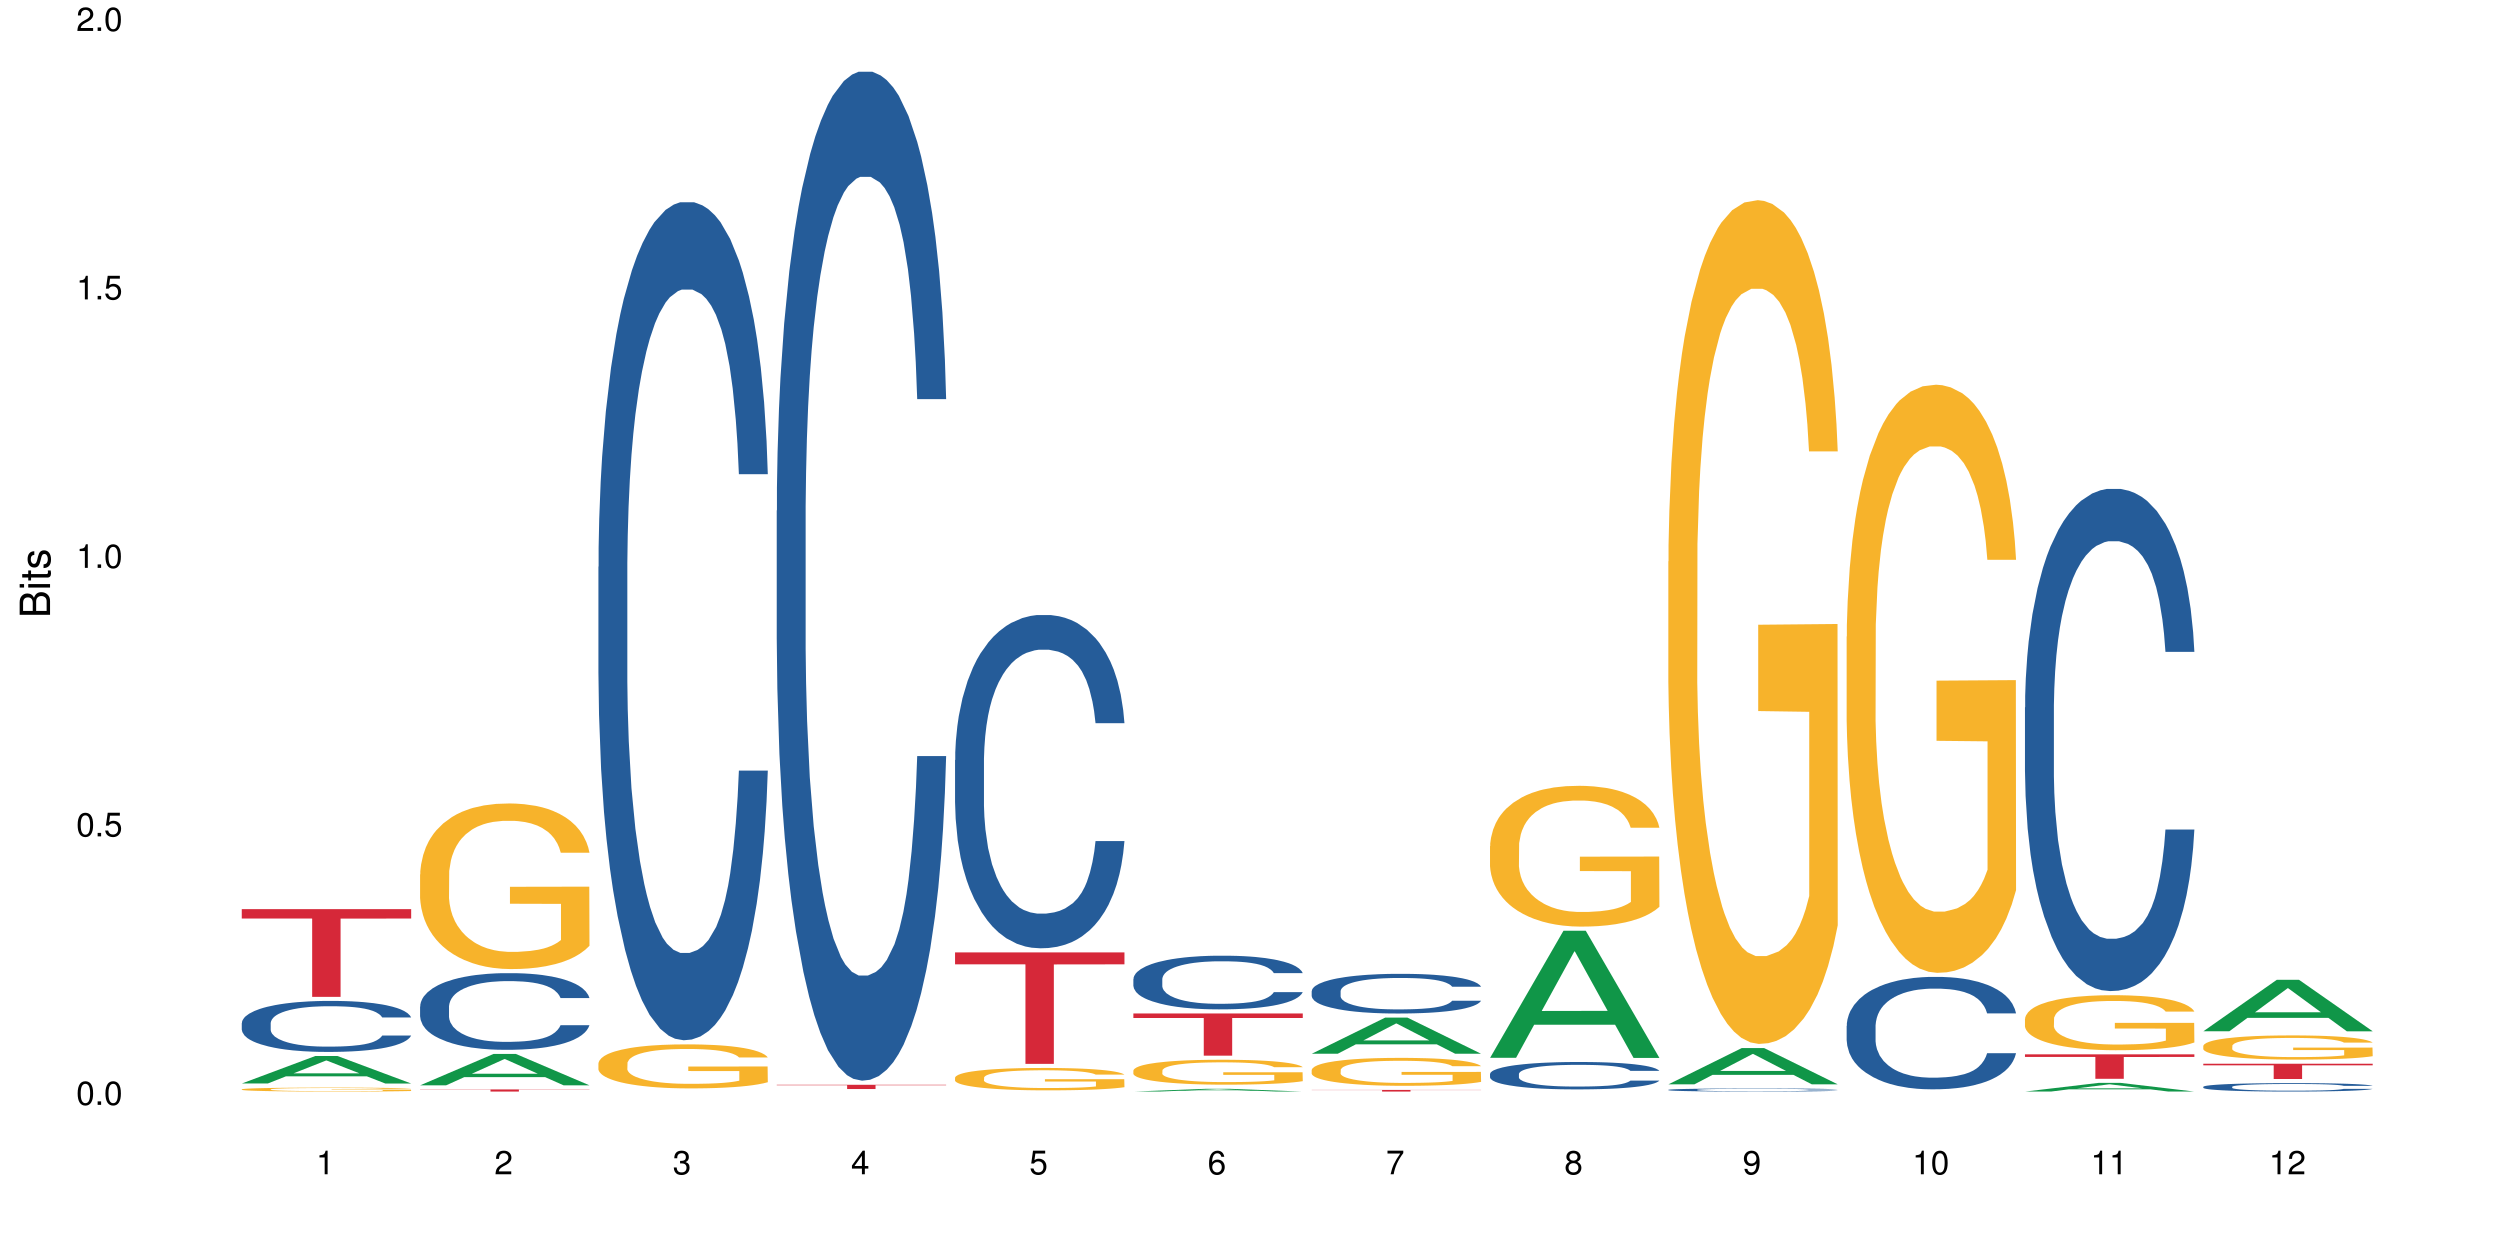 <?xml version="1.0" encoding="UTF-8"?>
<svg xmlns="http://www.w3.org/2000/svg" xmlns:xlink="http://www.w3.org/1999/xlink" width="720pt" height="360pt" viewBox="0 0 720 360" version="1.1">
<defs>
<g>
<symbol overflow="visible" id="glyph0-0">
<path style="stroke:none;" d=""/>
</symbol>
<symbol overflow="visible" id="glyph0-1">
<path style="stroke:none;" d="M 2.641 -6.797 C 2 -6.797 1.422 -6.531 1.078 -6.047 C 0.641 -5.453 0.406 -4.547 0.406 -3.297 C 0.406 -1 1.188 0.219 2.641 0.219 C 4.078 0.219 4.859 -1 4.859 -3.234 C 4.859 -4.562 4.656 -5.438 4.203 -6.047 C 3.844 -6.531 3.281 -6.797 2.641 -6.797 Z M 2.641 -6.047 C 3.547 -6.047 4 -5.125 4 -3.312 C 4 -1.375 3.562 -0.484 2.625 -0.484 C 1.734 -0.484 1.281 -1.422 1.281 -3.281 C 1.281 -5.141 1.734 -6.047 2.641 -6.047 Z M 2.641 -6.047 "/>
</symbol>
<symbol overflow="visible" id="glyph0-2">
<path style="stroke:none;" d="M 1.828 -1 L 0.828 -1 L 0.828 0 L 1.828 0 Z M 1.828 -1 "/>
</symbol>
<symbol overflow="visible" id="glyph0-3">
<path style="stroke:none;" d="M 4.562 -6.797 L 1.062 -6.797 L 0.547 -3.094 L 1.328 -3.094 C 1.719 -3.562 2.047 -3.734 2.578 -3.734 C 3.484 -3.734 4.062 -3.109 4.062 -2.094 C 4.062 -1.125 3.484 -0.531 2.578 -0.531 C 1.828 -0.531 1.375 -0.906 1.188 -1.672 L 0.328 -1.672 C 0.453 -1.109 0.547 -0.844 0.75 -0.594 C 1.125 -0.078 1.828 0.219 2.594 0.219 C 3.969 0.219 4.922 -0.781 4.922 -2.219 C 4.922 -3.562 4.031 -4.484 2.719 -4.484 C 2.25 -4.484 1.859 -4.359 1.469 -4.062 L 1.734 -5.969 L 4.562 -5.969 Z M 4.562 -6.797 "/>
</symbol>
<symbol overflow="visible" id="glyph0-4">
<path style="stroke:none;" d="M 2.484 -4.844 L 2.484 0 L 3.328 0 L 3.328 -6.797 L 2.766 -6.797 C 2.469 -5.75 2.281 -5.609 0.984 -5.453 L 0.984 -4.844 Z M 2.484 -4.844 "/>
</symbol>
<symbol overflow="visible" id="glyph0-5">
<path style="stroke:none;" d="M 4.859 -0.828 L 1.281 -0.828 C 1.359 -1.391 1.672 -1.75 2.5 -2.234 L 3.469 -2.75 C 4.406 -3.266 4.906 -3.969 4.906 -4.812 C 4.906 -5.375 4.672 -5.906 4.266 -6.266 C 3.859 -6.625 3.375 -6.797 2.719 -6.797 C 1.859 -6.797 1.219 -6.5 0.844 -5.922 C 0.609 -5.562 0.5 -5.125 0.484 -4.438 L 1.328 -4.438 C 1.359 -4.906 1.406 -5.188 1.531 -5.406 C 1.75 -5.812 2.188 -6.062 2.703 -6.062 C 3.469 -6.062 4.031 -5.516 4.031 -4.781 C 4.031 -4.25 3.719 -3.797 3.125 -3.438 L 2.234 -2.938 C 0.812 -2.141 0.406 -1.5 0.328 0 L 4.859 0 Z M 4.859 -0.828 "/>
</symbol>
<symbol overflow="visible" id="glyph0-6">
<path style="stroke:none;" d="M 2.125 -3.125 L 2.578 -3.125 C 3.516 -3.125 3.984 -2.703 3.984 -1.891 C 3.984 -1.031 3.469 -0.531 2.578 -0.531 C 1.656 -0.531 1.203 -0.984 1.156 -1.969 L 0.312 -1.969 C 0.344 -1.422 0.438 -1.078 0.609 -0.766 C 0.953 -0.109 1.625 0.219 2.547 0.219 C 3.953 0.219 4.859 -0.609 4.859 -1.906 C 4.859 -2.766 4.516 -3.25 3.703 -3.516 C 4.344 -3.766 4.656 -4.25 4.656 -4.938 C 4.656 -6.109 3.875 -6.797 2.578 -6.797 C 1.203 -6.797 0.484 -6.047 0.453 -4.609 L 1.297 -4.609 C 1.312 -5.016 1.344 -5.25 1.453 -5.453 C 1.641 -5.828 2.062 -6.062 2.594 -6.062 C 3.344 -6.062 3.797 -5.625 3.797 -4.906 C 3.797 -4.422 3.609 -4.141 3.25 -3.984 C 3.016 -3.891 2.719 -3.844 2.125 -3.844 Z M 2.125 -3.125 "/>
</symbol>
<symbol overflow="visible" id="glyph0-7">
<path style="stroke:none;" d="M 3.141 -1.625 L 3.141 0 L 3.984 0 L 3.984 -1.625 L 4.984 -1.625 L 4.984 -2.391 L 3.984 -2.391 L 3.984 -6.797 L 3.359 -6.797 L 0.266 -2.516 L 0.266 -1.625 Z M 3.141 -2.391 L 1 -2.391 L 3.141 -5.359 Z M 3.141 -2.391 "/>
</symbol>
<symbol overflow="visible" id="glyph0-8">
<path style="stroke:none;" d="M 4.781 -5.031 C 4.609 -6.141 3.891 -6.797 2.844 -6.797 C 2.094 -6.797 1.422 -6.438 1.031 -5.828 C 0.609 -5.172 0.406 -4.344 0.406 -3.094 C 0.406 -1.953 0.578 -1.234 0.984 -0.625 C 1.359 -0.078 1.953 0.219 2.703 0.219 C 3.984 0.219 4.922 -0.734 4.922 -2.078 C 4.922 -3.344 4.062 -4.234 2.844 -4.234 C 2.172 -4.234 1.641 -3.969 1.281 -3.469 C 1.281 -5.125 1.828 -6.047 2.797 -6.047 C 3.391 -6.047 3.797 -5.672 3.938 -5.031 Z M 2.734 -3.484 C 3.547 -3.484 4.062 -2.922 4.062 -2 C 4.062 -1.156 3.484 -0.531 2.703 -0.531 C 1.922 -0.531 1.328 -1.188 1.328 -2.047 C 1.328 -2.891 1.906 -3.484 2.734 -3.484 Z M 2.734 -3.484 "/>
</symbol>
<symbol overflow="visible" id="glyph0-9">
<path style="stroke:none;" d="M 4.984 -6.797 L 0.438 -6.797 L 0.438 -5.969 L 4.109 -5.969 C 2.5 -3.656 1.828 -2.234 1.328 0 L 2.219 0 C 2.594 -2.172 3.453 -4.047 4.984 -6.094 Z M 4.984 -6.797 "/>
</symbol>
<symbol overflow="visible" id="glyph0-10">
<path style="stroke:none;" d="M 3.75 -3.578 C 4.453 -4 4.688 -4.344 4.688 -4.984 C 4.688 -6.047 3.844 -6.797 2.641 -6.797 C 1.438 -6.797 0.594 -6.047 0.594 -4.984 C 0.594 -4.359 0.828 -4.016 1.516 -3.578 C 0.734 -3.203 0.359 -2.641 0.359 -1.891 C 0.359 -0.641 1.297 0.219 2.641 0.219 C 3.984 0.219 4.922 -0.641 4.922 -1.875 C 4.922 -2.641 4.531 -3.203 3.75 -3.578 Z M 2.641 -6.047 C 3.359 -6.047 3.812 -5.625 3.812 -4.969 C 3.812 -4.344 3.344 -3.922 2.641 -3.922 C 1.922 -3.922 1.453 -4.344 1.453 -4.984 C 1.453 -5.625 1.922 -6.047 2.641 -6.047 Z M 2.641 -3.203 C 3.484 -3.203 4.062 -2.672 4.062 -1.875 C 4.062 -1.062 3.484 -0.531 2.625 -0.531 C 1.797 -0.531 1.219 -1.078 1.219 -1.875 C 1.219 -2.672 1.797 -3.203 2.641 -3.203 Z M 2.641 -3.203 "/>
</symbol>
<symbol overflow="visible" id="glyph0-11">
<path style="stroke:none;" d="M 0.516 -1.547 C 0.672 -0.438 1.406 0.219 2.438 0.219 C 3.188 0.219 3.859 -0.141 4.266 -0.75 C 4.688 -1.406 4.891 -2.25 4.891 -3.484 C 4.891 -4.625 4.703 -5.359 4.312 -5.953 C 3.938 -6.5 3.344 -6.797 2.594 -6.797 C 1.297 -6.797 0.359 -5.844 0.359 -4.516 C 0.359 -3.25 1.234 -2.344 2.453 -2.344 C 3.094 -2.344 3.562 -2.578 4.016 -3.109 C 4 -1.453 3.469 -0.531 2.5 -0.531 C 1.906 -0.531 1.484 -0.906 1.359 -1.547 Z M 2.578 -6.062 C 3.375 -6.062 3.969 -5.406 3.969 -4.531 C 3.969 -3.688 3.375 -3.094 2.547 -3.094 C 1.734 -3.094 1.234 -3.672 1.234 -4.578 C 1.234 -5.438 1.797 -6.062 2.578 -6.062 Z M 2.578 -6.062 "/>
</symbol>
<symbol overflow="visible" id="glyph1-0">
<path style="stroke:none;" d=""/>
</symbol>
<symbol overflow="visible" id="glyph1-1">
<path style="stroke:none;" d="M 0 -0.953 L 0 -4.891 C 0 -5.719 -0.234 -6.344 -0.734 -6.797 C -1.188 -7.234 -1.812 -7.469 -2.5 -7.469 C -3.547 -7.469 -4.188 -7 -4.625 -5.875 C -4.984 -6.672 -5.641 -7.094 -6.531 -7.094 C -7.156 -7.094 -7.734 -6.859 -8.141 -6.391 C -8.562 -5.938 -8.75 -5.344 -8.75 -4.5 L -8.75 -0.953 Z M -4.984 -2.062 L -7.766 -2.062 L -7.766 -4.219 C -7.766 -4.844 -7.688 -5.203 -7.453 -5.5 C -7.219 -5.812 -6.859 -5.969 -6.375 -5.969 C -5.906 -5.969 -5.531 -5.812 -5.297 -5.5 C -5.062 -5.203 -4.984 -4.844 -4.984 -4.219 Z M -0.984 -2.062 L -4 -2.062 L -4 -4.781 C -4 -5.328 -3.859 -5.688 -3.578 -5.953 C -3.297 -6.219 -2.922 -6.359 -2.484 -6.359 C -2.062 -6.359 -1.688 -6.219 -1.406 -5.953 C -1.109 -5.688 -0.984 -5.328 -0.984 -4.781 Z M -0.984 -2.062 "/>
</symbol>
<symbol overflow="visible" id="glyph1-2">
<path style="stroke:none;" d="M -6.281 -1.797 L -6.281 -0.797 L 0 -0.797 L 0 -1.797 Z M -8.75 -1.797 L -8.75 -0.797 L -7.484 -0.797 L -7.484 -1.797 Z M -8.75 -1.797 "/>
</symbol>
<symbol overflow="visible" id="glyph1-3">
<path style="stroke:none;" d="M -6.281 -3.047 L -6.281 -2.016 L -8.016 -2.016 L -8.016 -1.016 L -6.281 -1.016 L -6.281 -0.172 L -5.469 -0.172 L -5.469 -1.016 L -0.719 -1.016 C -0.078 -1.016 0.281 -1.453 0.281 -2.234 C 0.281 -2.469 0.25 -2.719 0.188 -3.047 L -0.641 -3.047 C -0.609 -2.922 -0.594 -2.766 -0.594 -2.562 C -0.594 -2.141 -0.719 -2.016 -1.156 -2.016 L -5.469 -2.016 L -5.469 -3.047 Z M -6.281 -3.047 "/>
</symbol>
<symbol overflow="visible" id="glyph1-4">
<path style="stroke:none;" d="M -4.531 -5.25 C -5.766 -5.25 -6.469 -4.422 -6.469 -2.969 C -6.469 -1.516 -5.719 -0.562 -4.547 -0.562 C -3.562 -0.562 -3.094 -1.062 -2.734 -2.562 L -2.516 -3.484 C -2.344 -4.188 -2.094 -4.469 -1.625 -4.469 C -1.047 -4.469 -0.641 -3.875 -0.641 -3 C -0.641 -2.453 -0.797 -2 -1.062 -1.75 C -1.25 -1.594 -1.422 -1.531 -1.875 -1.469 L -1.875 -0.406 C -0.422 -0.453 0.281 -1.266 0.281 -2.922 C 0.281 -4.5 -0.5 -5.516 -1.719 -5.516 C -2.656 -5.516 -3.172 -4.984 -3.469 -3.734 L -3.703 -2.766 C -3.891 -1.953 -4.156 -1.609 -4.594 -1.609 C -5.172 -1.609 -5.547 -2.125 -5.547 -2.938 C -5.547 -3.75 -5.203 -4.172 -4.531 -4.203 Z M -4.531 -5.25 "/>
</symbol>
</g>
</defs>
<g id="surface94991">
<rect x="0" y="0" width="720" height="360" style="fill:rgb(100%,100%,100%);fill-opacity:1;stroke:none;"/>
<path style=" stroke:none;fill-rule:nonzero;fill:rgb(6.275%,58.824%,28.235%);fill-opacity:1;" d="M 69.629 312.043 L 69.68 312.035 L 90.793 304.137 L 97.203 304.137 L 118.418 312.051 L 110.965 312.051 L 105.648 309.984 L 82.348 309.984 L 77.137 312.043 L 69.629 312.043 L 84.59 309.129 L 103.512 309.121 L 94.074 305.43 L 93.973 305.422 L 93.867 305.445 L 84.535 309.121 L 84.59 309.129 Z M 69.629 312.043 "/>
<path style=" stroke:none;fill-rule:nonzero;fill:rgb(14.51%,36.078%,60%);fill-opacity:1;" d="M 69.629 294.66 L 69.688 294.648 L 69.688 294.324 L 69.867 293.816 L 70.285 293.172 L 70.699 292.727 L 71.77 291.934 L 73.258 291.172 L 74.805 290.578 L 75.938 290.23 L 76.949 289.961 L 79.27 289.465 L 80.754 289.211 L 82.363 288.98 L 84.324 288.754 L 85.754 288.621 L 88.965 288.406 L 91.348 288.312 L 93.191 288.27 L 97.176 288.27 L 99.559 288.324 L 101.281 288.391 L 103.188 288.5 L 104.793 288.621 L 107.59 288.914 L 110.09 289.289 L 111.219 289.504 L 113.004 289.922 L 114.371 290.324 L 115.324 290.672 L 116.395 291.172 L 117.348 291.773 L 118.062 292.461 L 118.418 293.035 L 110.09 293.035 L 109.672 292.5 L 109.195 292.082 L 108.305 291.531 L 107.41 291.145 L 106.16 290.754 L 105.031 290.5 L 103.484 290.242 L 102.117 290.082 L 100.688 289.961 L 99.32 289.883 L 96.699 289.801 L 93.668 289.801 L 92.535 289.828 L 90.215 289.934 L 88.965 290.027 L 87.18 290.219 L 85.934 290.391 L 84.445 290.66 L 83.434 290.887 L 82.184 291.238 L 81.289 291.547 L 80.281 291.988 L 79.684 292.324 L 79.148 292.699 L 78.672 293.145 L 78.316 293.613 L 78.078 294.109 L 77.961 294.594 L 77.961 296.676 L 78.078 297.156 L 78.375 297.723 L 79.148 298.539 L 80.281 299.25 L 81.59 299.816 L 82.84 300.219 L 83.551 300.406 L 84.504 300.621 L 85.992 300.891 L 88.133 301.16 L 89.383 301.266 L 91.285 301.375 L 93.25 301.426 L 95.867 301.426 L 98.188 301.375 L 99.734 301.305 L 101.344 301.199 L 103.543 300.969 L 104.91 300.754 L 106.102 300.5 L 106.996 300.246 L 107.59 300.031 L 108.48 299.613 L 109.195 299.156 L 109.73 298.688 L 110.09 298.23 L 118.418 298.23 L 118.062 298.77 L 117.523 299.293 L 116.988 299.68 L 116.156 300.152 L 115.203 300.566 L 113.836 301.039 L 112.707 301.348 L 111.219 301.684 L 109.852 301.938 L 108.363 302.164 L 106.16 302.434 L 104.734 302.566 L 103.188 302.688 L 101.344 302.797 L 99.02 302.891 L 96.523 302.945 L 94.203 302.957 L 91.703 302.93 L 89.859 302.875 L 87.418 302.754 L 84.387 302.516 L 82.184 302.258 L 80.457 302.004 L 78.969 301.734 L 77.305 301.375 L 75.164 300.781 L 73.855 300.324 L 72.961 299.949 L 71.949 299.426 L 71.234 298.957 L 70.402 298.203 L 69.809 297.25 L 69.629 296.512 Z M 69.629 294.66 "/>
<path style=" stroke:none;fill-rule:nonzero;fill:rgb(96.863%,70.196%,16.863%);fill-opacity:1;" d="M 69.629 313.719 L 69.688 313.719 L 69.688 313.695 L 69.926 313.648 L 70.523 313.586 L 71.297 313.531 L 72.129 313.492 L 72.664 313.469 L 73.555 313.438 L 74.328 313.414 L 76.293 313.367 L 78.793 313.324 L 80.16 313.305 L 81.707 313.289 L 83.91 313.266 L 84.922 313.262 L 88.016 313.242 L 91.523 313.234 L 95.391 313.23 L 97.176 313.23 L 99.617 313.234 L 102.949 313.246 L 104.852 313.258 L 106.34 313.266 L 107.887 313.281 L 109.789 313.301 L 111.574 313.328 L 113.004 313.352 L 114.43 313.383 L 115.621 313.418 L 116.633 313.453 L 117.523 313.496 L 118.062 313.531 L 118.418 313.57 L 110.148 313.57 L 109.672 313.531 L 109.137 313.504 L 108.242 313.469 L 107.352 313.445 L 106.457 313.426 L 104.793 313.398 L 103.363 313.383 L 101.578 313.367 L 99.855 313.359 L 97.891 313.352 L 93.547 313.352 L 90.691 313.355 L 89.027 313.367 L 87.836 313.375 L 86.168 313.391 L 85.16 313.402 L 84.562 313.41 L 82.777 313.441 L 81.59 313.473 L 80.934 313.492 L 80.102 313.523 L 79.508 313.551 L 78.852 313.594 L 78.496 313.625 L 78.02 313.695 L 77.961 313.883 L 78.137 313.922 L 78.496 313.965 L 78.969 314 L 79.684 314.043 L 80.398 314.07 L 81.648 314.113 L 82.719 314.141 L 83.551 314.156 L 85.16 314.184 L 85.812 314.195 L 87.359 314.215 L 88.965 314.227 L 90.93 314.242 L 92.418 314.246 L 94.797 314.25 L 97.832 314.25 L 101.402 314.246 L 103.664 314.238 L 105.211 314.23 L 106.219 314.223 L 107.469 314.211 L 108.363 314.199 L 109.195 314.188 L 110.207 314.172 L 110.207 313.922 L 95.512 313.922 L 95.512 313.805 L 118.359 313.805 L 118.418 314.211 L 117.168 314.238 L 115.621 314.266 L 114.133 314.285 L 112.586 314.305 L 110.387 314.324 L 108.602 314.336 L 105.863 314.352 L 103.363 314.359 L 100.746 314.367 L 98.426 314.371 L 95.691 314.371 L 93.25 314.367 L 90.633 314.363 L 88.551 314.355 L 86.645 314.344 L 84.742 314.328 L 82.363 314.309 L 80.816 314.289 L 79.207 314.27 L 77.602 314.242 L 76.176 314.215 L 74.27 314.168 L 73.258 314.137 L 72.309 314.102 L 71.594 314.07 L 70.938 314.031 L 70.461 313.996 L 69.988 313.949 L 69.75 313.914 L 69.629 313.883 Z M 69.629 313.719 "/>
<path style=" stroke:none;fill-rule:nonzero;fill:rgb(83.922%,15.686%,22.353%);fill-opacity:1;" d="M 69.629 261.836 L 118.418 261.836 L 118.418 264.539 L 98.086 264.562 L 98.086 287.09 L 89.902 287.09 L 89.902 264.586 L 89.785 264.539 L 69.629 264.539 Z M 69.629 261.836 "/>
<path style=" stroke:none;fill-rule:nonzero;fill:rgb(6.275%,58.824%,28.235%);fill-opacity:1;" d="M 120.984 312.57 L 121.039 312.559 L 142.148 303.531 L 148.559 303.531 L 169.773 312.578 L 162.32 312.578 L 157.004 310.215 L 133.703 310.215 L 128.492 312.57 L 120.984 312.57 L 135.945 309.238 L 154.867 309.23 L 145.434 305.008 L 145.328 305 L 145.223 305.027 L 135.895 309.23 L 135.945 309.238 Z M 120.984 312.57 "/>
<path style=" stroke:none;fill-rule:nonzero;fill:rgb(14.51%,36.078%,60%);fill-opacity:1;" d="M 120.984 289.879 L 121.047 289.859 L 121.047 289.375 L 121.223 288.609 L 121.641 287.641 L 122.055 286.973 L 123.129 285.785 L 124.613 284.633 L 126.16 283.746 L 127.293 283.223 L 128.305 282.816 L 130.625 282.07 L 132.113 281.688 L 133.719 281.344 L 135.684 281 L 137.109 280.801 L 140.324 280.477 L 142.703 280.336 L 144.547 280.273 L 148.535 280.273 L 150.914 280.355 L 152.637 280.457 L 154.543 280.617 L 156.148 280.801 L 158.945 281.242 L 161.445 281.809 L 162.574 282.133 L 164.359 282.758 L 165.727 283.363 L 166.68 283.887 L 167.75 284.633 L 168.703 285.543 L 169.418 286.57 L 169.773 287.438 L 161.445 287.438 L 161.027 286.633 L 160.551 286.008 L 159.66 285.18 L 158.766 284.594 L 157.516 284.008 L 156.387 283.625 L 154.84 283.242 L 153.473 283 L 152.043 282.816 L 150.676 282.695 L 148.059 282.574 L 145.023 282.574 L 143.891 282.617 L 141.57 282.777 L 140.324 282.918 L 138.539 283.199 L 137.289 283.465 L 135.801 283.867 L 134.789 284.211 L 133.539 284.734 L 132.648 285.199 L 131.637 285.863 L 131.039 286.367 L 130.504 286.934 L 130.031 287.602 L 129.672 288.305 L 129.434 289.055 L 129.316 289.781 L 129.316 292.906 L 129.434 293.633 L 129.73 294.48 L 130.504 295.711 L 131.637 296.781 L 132.945 297.629 L 134.195 298.234 L 134.906 298.52 L 135.859 298.84 L 137.348 299.242 L 139.488 299.648 L 140.738 299.809 L 142.645 299.969 L 144.605 300.051 L 147.223 300.051 L 149.543 299.969 L 151.09 299.871 L 152.699 299.707 L 154.898 299.363 L 156.27 299.043 L 157.457 298.66 L 158.352 298.277 L 158.945 297.953 L 159.84 297.328 L 160.551 296.641 L 161.086 295.934 L 161.445 295.25 L 169.773 295.25 L 169.418 296.055 L 168.883 296.844 L 168.348 297.43 L 167.512 298.133 L 166.562 298.762 L 165.191 299.465 L 164.062 299.93 L 162.574 300.434 L 161.207 300.816 L 159.719 301.16 L 157.516 301.566 L 156.09 301.766 L 154.543 301.949 L 152.699 302.109 L 150.379 302.25 L 147.879 302.332 L 145.559 302.352 L 143.059 302.312 L 141.215 302.23 L 138.777 302.051 L 135.742 301.688 L 133.539 301.301 L 131.812 300.918 L 130.328 300.516 L 128.66 299.969 L 126.52 299.082 L 125.211 298.398 L 124.316 297.832 L 123.305 297.043 L 122.594 296.34 L 121.758 295.207 L 121.164 293.773 L 120.984 292.664 Z M 120.984 289.879 "/>
<path style=" stroke:none;fill-rule:nonzero;fill:rgb(96.863%,70.196%,16.863%);fill-opacity:1;" d="M 120.984 251.824 L 121.047 251.781 L 121.047 250.91 L 121.281 248.949 L 121.879 246.25 L 122.652 244.027 L 123.484 242.285 L 124.02 241.371 L 124.914 240.062 L 125.688 239.105 L 127.648 237.145 L 130.148 235.316 L 131.516 234.531 L 133.062 233.789 L 135.266 232.961 L 136.277 232.656 L 139.371 231.961 L 142.883 231.523 L 146.75 231.395 L 148.535 231.438 L 150.973 231.613 L 154.305 232.09 L 156.207 232.527 L 157.695 232.961 L 159.242 233.527 L 161.148 234.398 L 162.934 235.445 L 164.359 236.492 L 165.789 237.797 L 166.977 239.191 L 167.988 240.715 L 168.883 242.547 L 169.418 244.07 L 169.773 245.594 L 161.504 245.594 L 161.027 244.07 L 160.492 242.895 L 159.602 241.457 L 158.707 240.41 L 157.816 239.582 L 156.148 238.453 L 154.723 237.754 L 152.938 237.145 L 151.211 236.754 L 149.246 236.492 L 148.059 236.402 L 144.902 236.402 L 142.047 236.707 L 140.383 237.059 L 139.191 237.406 L 137.527 238.059 L 136.516 238.582 L 135.918 238.93 L 134.133 240.281 L 132.945 241.5 L 132.289 242.328 L 131.457 243.637 L 130.863 244.812 L 130.207 246.555 L 129.852 247.859 L 129.375 250.824 L 129.316 258.664 L 129.492 260.32 L 129.852 262.105 L 130.328 263.676 L 131.039 265.328 L 131.754 266.594 L 133.004 268.293 L 134.074 269.426 L 134.906 270.164 L 136.516 271.34 L 137.168 271.734 L 138.715 272.516 L 140.324 273.129 L 142.285 273.648 L 143.773 273.91 L 146.152 274.129 L 149.188 274.129 L 152.758 273.867 L 155.02 273.52 L 156.566 273.172 L 157.578 272.867 L 158.828 272.387 L 159.719 271.949 L 160.551 271.473 L 161.562 270.73 L 161.562 260.32 L 146.867 260.277 L 146.867 255.398 L 169.715 255.355 L 169.773 272.387 L 168.523 273.562 L 166.977 274.695 L 165.492 275.566 L 163.941 276.309 L 161.742 277.137 L 159.957 277.656 L 157.219 278.266 L 154.723 278.66 L 152.102 278.922 L 149.781 279.051 L 147.047 279.094 L 144.605 279.008 L 141.988 278.746 L 139.906 278.398 L 138.004 277.961 L 136.098 277.395 L 133.719 276.48 L 132.172 275.742 L 130.566 274.824 L 128.957 273.738 L 127.531 272.562 L 126.578 271.645 L 125.625 270.602 L 124.613 269.293 L 123.664 267.812 L 122.949 266.461 L 122.293 264.938 L 121.82 263.5 L 121.344 261.539 L 121.105 259.973 L 120.984 258.621 Z M 120.984 251.824 "/>
<path style=" stroke:none;fill-rule:nonzero;fill:rgb(83.922%,15.686%,22.353%);fill-opacity:1;" d="M 120.984 313.758 L 169.773 313.758 L 169.773 313.824 L 149.441 313.824 L 149.441 314.371 L 141.262 314.371 L 141.262 313.824 L 120.984 313.824 Z M 120.984 313.758 "/>
<path style=" stroke:none;fill-rule:nonzero;fill:rgb(14.51%,36.078%,60%);fill-opacity:1;" d="M 172.344 163.258 L 172.402 163.039 L 172.402 157.746 L 172.578 149.359 L 172.996 138.773 L 173.414 131.492 L 174.484 118.477 L 175.973 105.898 L 177.52 96.191 L 178.648 90.457 L 179.66 86.047 L 181.98 77.883 L 183.469 73.691 L 185.074 69.941 L 187.039 66.191 L 188.465 63.984 L 191.68 60.453 L 194.059 58.91 L 195.902 58.246 L 199.891 58.246 L 202.27 59.129 L 203.996 60.234 L 205.898 62 L 207.504 63.984 L 210.301 68.836 L 212.801 75.016 L 213.93 78.543 L 215.715 85.383 L 217.086 92 L 218.035 97.738 L 219.109 105.898 L 220.059 115.828 L 220.773 127.078 L 221.129 136.566 L 212.801 136.566 L 212.383 127.742 L 211.906 120.902 L 211.016 111.855 L 210.125 105.457 L 208.875 99.062 L 207.742 94.871 L 206.195 90.68 L 204.828 88.031 L 203.398 86.047 L 202.031 84.723 L 199.414 83.398 L 196.379 83.398 L 195.25 83.84 L 192.93 85.605 L 191.68 87.148 L 189.895 90.238 L 188.645 93.105 L 187.156 97.516 L 186.145 101.266 L 184.895 107.004 L 184.004 112.078 L 182.992 119.359 L 182.398 124.871 L 181.863 131.051 L 181.387 138.332 L 181.027 146.051 L 180.789 154.215 L 180.672 162.156 L 180.672 196.352 L 180.789 204.293 L 181.09 213.559 L 181.863 227.016 L 182.992 238.711 L 184.301 247.977 L 185.551 254.594 L 186.266 257.684 L 187.215 261.211 L 188.703 265.625 L 190.848 270.035 L 192.094 271.801 L 194 273.566 L 195.961 274.449 L 198.582 274.449 L 200.902 273.566 L 202.449 272.465 L 204.055 270.699 L 206.258 266.949 L 207.625 263.418 L 208.812 259.227 L 209.707 255.035 L 210.301 251.504 L 211.195 244.664 L 211.906 237.164 L 212.445 229.445 L 212.801 221.941 L 221.129 221.941 L 220.773 230.766 L 220.238 239.371 L 219.703 245.77 L 218.871 253.492 L 217.918 260.328 L 216.551 268.051 L 215.418 273.125 L 213.93 278.641 L 212.562 282.832 L 211.074 286.582 L 208.875 290.996 L 207.445 293.199 L 205.898 295.188 L 204.055 296.949 L 201.734 298.496 L 199.234 299.379 L 196.914 299.598 L 194.414 299.156 L 192.57 298.273 L 190.133 296.289 L 187.098 292.316 L 184.895 288.125 L 183.172 283.934 L 181.684 279.523 L 180.016 273.566 L 177.875 263.859 L 176.566 256.359 L 175.672 250.18 L 174.664 241.578 L 173.949 233.855 L 173.117 221.5 L 172.52 205.84 L 172.344 193.703 Z M 172.344 163.258 "/>
<path style=" stroke:none;fill-rule:nonzero;fill:rgb(96.863%,70.196%,16.863%);fill-opacity:1;" d="M 172.344 306.211 L 172.402 306.199 L 172.402 305.969 L 172.641 305.445 L 173.234 304.727 L 174.008 304.137 L 174.84 303.676 L 175.375 303.43 L 176.27 303.082 L 177.043 302.828 L 179.004 302.309 L 181.504 301.82 L 182.875 301.613 L 184.422 301.414 L 186.621 301.195 L 187.633 301.113 L 190.727 300.93 L 194.238 300.812 L 198.105 300.777 L 199.891 300.789 L 202.328 300.836 L 205.66 300.965 L 207.566 301.078 L 209.051 301.195 L 210.598 301.344 L 212.504 301.578 L 214.289 301.855 L 215.715 302.133 L 217.145 302.48 L 218.336 302.852 L 219.344 303.258 L 220.238 303.742 L 220.773 304.148 L 221.129 304.555 L 212.859 304.555 L 212.383 304.148 L 211.848 303.836 L 210.957 303.453 L 210.062 303.176 L 209.172 302.957 L 207.504 302.656 L 206.078 302.469 L 204.293 302.309 L 202.566 302.203 L 200.605 302.133 L 199.414 302.109 L 196.262 302.109 L 193.402 302.191 L 191.738 302.285 L 190.547 302.375 L 188.883 302.551 L 187.871 302.688 L 187.277 302.781 L 185.492 303.141 L 184.301 303.465 L 183.648 303.688 L 182.812 304.031 L 182.219 304.348 L 181.562 304.809 L 181.207 305.156 L 180.73 305.945 L 180.672 308.031 L 180.852 308.469 L 181.207 308.945 L 181.684 309.363 L 182.398 309.801 L 183.109 310.137 L 184.359 310.59 L 185.43 310.891 L 186.266 311.086 L 187.871 311.402 L 188.527 311.504 L 190.074 311.715 L 191.68 311.875 L 193.641 312.016 L 195.129 312.086 L 197.508 312.141 L 200.543 312.141 L 204.113 312.074 L 206.375 311.98 L 207.922 311.887 L 208.934 311.805 L 210.184 311.68 L 211.074 311.562 L 211.906 311.434 L 212.918 311.238 L 212.918 308.469 L 198.223 308.457 L 198.223 307.16 L 221.07 307.148 L 221.129 311.68 L 219.883 311.992 L 218.336 312.293 L 216.848 312.523 L 215.301 312.723 L 213.098 312.941 L 211.312 313.082 L 208.578 313.242 L 206.078 313.348 L 203.461 313.418 L 201.141 313.449 L 198.402 313.461 L 195.961 313.438 L 193.344 313.371 L 191.262 313.277 L 189.359 313.16 L 187.453 313.012 L 185.074 312.766 L 183.527 312.57 L 181.922 312.328 L 180.316 312.039 L 178.887 311.727 L 177.934 311.48 L 176.984 311.203 L 175.973 310.855 L 175.02 310.461 L 174.305 310.102 L 173.652 309.699 L 173.176 309.316 L 172.699 308.793 L 172.461 308.379 L 172.344 308.02 Z M 172.344 306.211 "/>
<path style=" stroke:none;fill-rule:nonzero;fill:rgb(14.51%,36.078%,60%);fill-opacity:1;" d="M 223.699 147.094 L 223.758 146.828 L 223.758 140.453 L 223.938 130.359 L 224.352 117.609 L 224.77 108.844 L 225.84 93.176 L 227.328 78.035 L 228.875 66.348 L 230.004 59.441 L 231.016 54.129 L 233.336 44.301 L 234.824 39.254 L 236.43 34.738 L 238.395 30.227 L 239.82 27.57 L 243.035 23.32 L 245.414 21.461 L 247.258 20.664 L 251.246 20.664 L 253.625 21.727 L 255.352 23.055 L 257.254 25.18 L 258.863 27.57 L 261.656 33.414 L 264.156 40.848 L 265.289 45.098 L 267.074 53.332 L 268.441 61.301 L 269.395 68.207 L 270.465 78.035 L 271.414 89.988 L 272.129 103.531 L 272.488 114.953 L 264.156 114.953 L 263.742 104.328 L 263.266 96.098 L 262.371 85.207 L 261.48 77.504 L 260.23 69.801 L 259.102 64.754 L 257.551 59.707 L 256.184 56.52 L 254.758 54.129 L 253.387 52.535 L 250.77 50.941 L 247.734 50.941 L 246.605 51.473 L 244.285 53.598 L 243.035 55.457 L 241.25 59.176 L 240 62.629 L 238.512 67.941 L 237.5 72.457 L 236.254 79.363 L 235.359 85.473 L 234.348 94.238 L 233.754 100.875 L 233.219 108.312 L 232.742 117.078 L 232.387 126.375 L 232.148 136.203 L 232.027 145.766 L 232.027 186.934 L 232.148 196.496 L 232.445 207.652 L 233.219 223.855 L 234.348 237.93 L 235.656 249.086 L 236.906 257.055 L 237.621 260.773 L 238.574 265.023 L 240.059 270.336 L 242.203 275.648 L 243.453 277.773 L 245.355 279.898 L 247.32 280.961 L 249.938 280.961 L 252.258 279.898 L 253.805 278.57 L 255.41 276.445 L 257.613 271.93 L 258.98 267.68 L 260.172 262.633 L 261.062 257.586 L 261.656 253.336 L 262.551 245.102 L 263.266 236.07 L 263.801 226.773 L 264.156 217.746 L 272.488 217.746 L 272.129 228.367 L 271.594 238.727 L 271.059 246.43 L 270.227 255.727 L 269.273 263.961 L 267.906 273.258 L 266.773 279.367 L 265.289 286.008 L 263.918 291.051 L 262.43 295.566 L 260.23 300.879 L 258.801 303.535 L 257.254 305.926 L 255.41 308.051 L 253.09 309.91 L 250.59 310.973 L 248.27 311.238 L 245.773 310.707 L 243.926 309.645 L 241.488 307.254 L 238.453 302.473 L 236.254 297.426 L 234.527 292.379 L 233.039 287.07 L 231.375 279.898 L 229.23 268.211 L 227.922 259.18 L 227.031 251.742 L 226.02 241.383 L 225.305 232.086 L 224.473 217.215 L 223.875 198.355 L 223.699 183.746 Z M 223.699 147.094 "/>
<path style=" stroke:none;fill-rule:nonzero;fill:rgb(83.922%,15.686%,22.353%);fill-opacity:1;" d="M 223.699 312.418 L 272.488 312.418 L 272.488 312.551 L 252.152 312.551 L 252.152 313.641 L 243.973 313.641 L 243.973 312.551 L 223.699 312.551 Z M 223.699 312.418 "/>
<path style=" stroke:none;fill-rule:nonzero;fill:rgb(14.51%,36.078%,60%);fill-opacity:1;" d="M 275.055 218.895 L 275.113 218.805 L 275.113 216.699 L 275.293 213.367 L 275.711 209.156 L 276.125 206.258 L 277.195 201.082 L 278.684 196.082 L 280.23 192.223 L 281.359 189.941 L 282.371 188.188 L 284.691 184.941 L 286.18 183.273 L 287.789 181.781 L 289.75 180.289 L 291.18 179.414 L 294.391 178.008 L 296.77 177.395 L 298.617 177.133 L 302.602 177.133 L 304.98 177.48 L 306.707 177.922 L 308.613 178.621 L 310.219 179.414 L 313.016 181.344 L 315.512 183.801 L 316.645 185.203 L 318.43 187.922 L 319.797 190.555 L 320.75 192.836 L 321.82 196.082 L 322.773 200.031 L 323.484 204.504 L 323.844 208.277 L 315.512 208.277 L 315.098 204.77 L 314.621 202.047 L 313.727 198.449 L 312.836 195.906 L 311.586 193.363 L 310.457 191.695 L 308.91 190.027 L 307.539 188.977 L 306.113 188.188 L 304.742 187.66 L 302.125 187.133 L 299.09 187.133 L 297.961 187.309 L 295.641 188.012 L 294.391 188.625 L 292.605 189.852 L 291.355 190.992 L 289.871 192.75 L 288.859 194.238 L 287.609 196.52 L 286.715 198.539 L 285.703 201.434 L 285.109 203.629 L 284.574 206.086 L 284.098 208.98 L 283.742 212.051 L 283.504 215.297 L 283.383 218.453 L 283.383 232.055 L 283.504 235.211 L 283.801 238.898 L 284.574 244.25 L 285.703 248.898 L 287.012 252.586 L 288.262 255.215 L 288.977 256.445 L 289.93 257.848 L 291.418 259.602 L 293.559 261.359 L 294.809 262.059 L 296.711 262.762 L 298.676 263.113 L 301.293 263.113 L 303.613 262.762 L 305.16 262.324 L 306.766 261.621 L 308.969 260.129 L 310.336 258.727 L 311.527 257.059 L 312.418 255.391 L 313.016 253.988 L 313.906 251.27 L 314.621 248.285 L 315.156 245.215 L 315.512 242.23 L 323.844 242.23 L 323.484 245.742 L 322.949 249.164 L 322.414 251.707 L 321.582 254.777 L 320.629 257.496 L 319.262 260.566 L 318.133 262.586 L 316.645 264.781 L 315.273 266.445 L 313.789 267.938 L 311.586 269.691 L 310.16 270.57 L 308.613 271.359 L 306.766 272.062 L 304.445 272.676 L 301.949 273.027 L 299.629 273.113 L 297.129 272.938 L 295.285 272.59 L 292.844 271.797 L 289.809 270.219 L 287.609 268.551 L 285.883 266.887 L 284.395 265.129 L 282.73 262.762 L 280.586 258.902 L 279.277 255.918 L 278.387 253.461 L 277.375 250.039 L 276.66 246.969 L 275.828 242.055 L 275.234 235.828 L 275.055 231 Z M 275.055 218.895 "/>
<path style=" stroke:none;fill-rule:nonzero;fill:rgb(96.863%,70.196%,16.863%);fill-opacity:1;" d="M 275.055 310.332 L 275.113 310.328 L 275.113 310.211 L 275.352 309.945 L 275.945 309.578 L 276.719 309.277 L 277.555 309.043 L 278.09 308.918 L 278.98 308.742 L 279.754 308.613 L 281.719 308.348 L 284.219 308.098 L 285.586 307.992 L 287.133 307.895 L 289.336 307.781 L 290.344 307.738 L 293.438 307.645 L 296.949 307.586 L 300.816 307.57 L 302.602 307.574 L 305.043 307.598 L 308.375 307.664 L 310.277 307.723 L 311.766 307.781 L 313.312 307.855 L 315.215 307.977 L 317 308.117 L 318.43 308.258 L 319.855 308.434 L 321.047 308.625 L 322.059 308.832 L 322.949 309.078 L 323.484 309.285 L 323.844 309.492 L 315.574 309.492 L 315.098 309.285 L 314.562 309.125 L 313.668 308.93 L 312.777 308.789 L 311.883 308.676 L 310.219 308.523 L 308.789 308.43 L 307.004 308.348 L 305.281 308.293 L 303.316 308.258 L 302.125 308.246 L 298.973 308.246 L 296.117 308.289 L 294.449 308.336 L 293.262 308.383 L 291.594 308.469 L 290.582 308.543 L 289.988 308.59 L 288.203 308.77 L 287.012 308.938 L 286.359 309.047 L 285.527 309.227 L 284.93 309.383 L 284.277 309.621 L 283.918 309.797 L 283.445 310.199 L 283.383 311.258 L 283.562 311.484 L 283.918 311.727 L 284.395 311.938 L 285.109 312.16 L 285.824 312.332 L 287.074 312.562 L 288.145 312.715 L 288.977 312.816 L 290.582 312.977 L 291.238 313.027 L 292.785 313.133 L 294.391 313.219 L 296.355 313.289 L 297.844 313.324 L 300.223 313.352 L 303.258 313.352 L 306.828 313.316 L 309.086 313.27 L 310.633 313.223 L 311.645 313.184 L 312.895 313.117 L 313.789 313.059 L 314.621 312.992 L 315.633 312.895 L 315.633 311.484 L 300.938 311.477 L 300.938 310.816 L 323.785 310.812 L 323.844 313.117 L 322.594 313.277 L 321.047 313.43 L 319.559 313.547 L 318.012 313.648 L 315.812 313.762 L 314.027 313.832 L 311.289 313.914 L 308.789 313.965 L 306.172 314 L 303.852 314.02 L 301.113 314.023 L 298.676 314.012 L 296.059 313.977 L 293.977 313.93 L 292.07 313.871 L 290.168 313.797 L 287.789 313.672 L 286.238 313.57 L 284.633 313.449 L 283.027 313.301 L 281.598 313.141 L 280.648 313.016 L 279.695 312.875 L 278.684 312.699 L 277.73 312.496 L 277.02 312.316 L 276.363 312.109 L 275.887 311.914 L 275.41 311.648 L 275.172 311.438 L 275.055 311.254 Z M 275.055 310.332 "/>
<path style=" stroke:none;fill-rule:nonzero;fill:rgb(83.922%,15.686%,22.353%);fill-opacity:1;" d="M 275.055 274.293 L 323.844 274.293 L 323.844 277.73 L 303.508 277.758 L 303.508 306.391 L 295.328 306.391 L 295.328 277.789 L 295.211 277.73 L 275.055 277.73 Z M 275.055 274.293 "/>
<path style=" stroke:none;fill-rule:nonzero;fill:rgb(6.275%,58.824%,28.235%);fill-opacity:1;" d="M 326.41 314.371 L 326.465 314.371 L 347.574 313.566 L 353.984 313.566 L 375.199 314.371 L 367.746 314.371 L 362.43 314.16 L 339.129 314.16 L 333.918 314.371 L 326.41 314.371 L 341.371 314.074 L 360.293 314.074 L 350.855 313.699 L 350.648 313.699 L 341.32 314.074 L 341.371 314.074 Z M 326.41 314.371 "/>
<path style=" stroke:none;fill-rule:nonzero;fill:rgb(14.51%,36.078%,60%);fill-opacity:1;" d="M 326.41 281.969 L 326.469 281.957 L 326.469 281.617 L 326.648 281.082 L 327.066 280.402 L 327.48 279.938 L 328.555 279.102 L 330.039 278.297 L 331.586 277.676 L 332.719 277.309 L 333.73 277.027 L 336.051 276.504 L 337.535 276.234 L 339.145 275.996 L 341.105 275.754 L 342.535 275.613 L 345.746 275.387 L 348.129 275.289 L 349.973 275.246 L 353.957 275.246 L 356.34 275.301 L 358.062 275.371 L 359.969 275.484 L 361.574 275.613 L 364.371 275.922 L 366.871 276.32 L 368 276.547 L 369.785 276.984 L 371.152 277.406 L 372.105 277.773 L 373.176 278.297 L 374.129 278.934 L 374.844 279.652 L 375.199 280.262 L 366.871 280.262 L 366.453 279.695 L 365.977 279.258 L 365.086 278.68 L 364.191 278.27 L 362.941 277.859 L 361.812 277.59 L 360.266 277.324 L 358.898 277.152 L 357.469 277.027 L 356.102 276.941 L 353.484 276.855 L 350.449 276.855 L 349.316 276.883 L 346.996 276.996 L 345.746 277.098 L 343.961 277.293 L 342.715 277.477 L 341.227 277.762 L 340.215 278 L 338.965 278.367 L 338.074 278.691 L 337.062 279.16 L 336.465 279.512 L 335.93 279.906 L 335.453 280.375 L 335.098 280.867 L 334.859 281.391 L 334.742 281.898 L 334.742 284.09 L 334.859 284.598 L 335.156 285.191 L 335.93 286.055 L 337.062 286.801 L 338.371 287.395 L 339.621 287.82 L 340.332 288.016 L 341.285 288.242 L 342.773 288.527 L 344.914 288.809 L 346.164 288.922 L 348.066 289.035 L 350.031 289.09 L 352.648 289.09 L 354.969 289.035 L 356.516 288.965 L 358.125 288.852 L 360.324 288.609 L 361.691 288.383 L 362.883 288.117 L 363.777 287.848 L 364.371 287.621 L 365.262 287.184 L 365.977 286.703 L 366.512 286.207 L 366.871 285.727 L 375.199 285.727 L 374.844 286.293 L 374.309 286.844 L 373.77 287.254 L 372.938 287.75 L 371.988 288.188 L 370.617 288.68 L 369.488 289.004 L 368 289.359 L 366.633 289.629 L 365.145 289.867 L 362.941 290.148 L 361.516 290.293 L 359.969 290.418 L 358.125 290.531 L 355.805 290.629 L 353.305 290.688 L 350.984 290.699 L 348.484 290.672 L 346.641 290.617 L 344.199 290.488 L 341.168 290.234 L 338.965 289.965 L 337.238 289.699 L 335.754 289.414 L 334.086 289.035 L 331.945 288.414 L 330.637 287.934 L 329.742 287.535 L 328.73 286.984 L 328.016 286.492 L 327.184 285.699 L 326.59 284.695 L 326.41 283.918 Z M 326.41 281.969 "/>
<path style=" stroke:none;fill-rule:nonzero;fill:rgb(96.863%,70.196%,16.863%);fill-opacity:1;" d="M 326.41 308.281 L 326.469 308.273 L 326.469 308.145 L 326.707 307.848 L 327.305 307.441 L 328.078 307.105 L 328.91 306.844 L 329.445 306.707 L 330.336 306.512 L 331.109 306.367 L 333.074 306.07 L 335.574 305.797 L 336.941 305.676 L 338.488 305.566 L 340.691 305.441 L 341.703 305.395 L 344.797 305.289 L 348.305 305.223 L 352.172 305.203 L 353.957 305.211 L 356.398 305.238 L 359.73 305.309 L 361.633 305.375 L 363.121 305.441 L 364.668 305.527 L 366.57 305.656 L 368.355 305.816 L 369.785 305.973 L 371.215 306.168 L 372.402 306.379 L 373.414 306.609 L 374.309 306.883 L 374.844 307.113 L 375.199 307.344 L 366.93 307.344 L 366.453 307.113 L 365.918 306.938 L 365.023 306.719 L 364.133 306.562 L 363.238 306.438 L 361.574 306.266 L 360.145 306.164 L 358.359 306.07 L 356.637 306.012 L 354.672 305.973 L 353.484 305.961 L 350.328 305.961 L 347.473 306.004 L 345.809 306.059 L 344.617 306.109 L 342.953 306.207 L 341.941 306.289 L 341.344 306.34 L 339.559 306.543 L 338.371 306.727 L 337.715 306.852 L 336.883 307.047 L 336.289 307.227 L 335.633 307.488 L 335.277 307.684 L 334.801 308.129 L 334.742 309.312 L 334.918 309.562 L 335.277 309.828 L 335.754 310.066 L 336.465 310.316 L 337.18 310.504 L 338.43 310.762 L 339.5 310.934 L 340.332 311.043 L 341.941 311.219 L 342.594 311.281 L 344.141 311.398 L 345.746 311.488 L 347.711 311.566 L 349.199 311.609 L 351.578 311.641 L 354.613 311.641 L 358.184 311.602 L 360.445 311.547 L 361.992 311.496 L 363.004 311.449 L 364.25 311.379 L 365.145 311.312 L 365.977 311.238 L 366.988 311.129 L 366.988 309.562 L 352.293 309.555 L 352.293 308.82 L 375.141 308.812 L 375.199 311.379 L 373.949 311.555 L 372.402 311.727 L 370.914 311.855 L 369.367 311.969 L 367.168 312.094 L 365.383 312.172 L 362.645 312.262 L 360.145 312.324 L 357.527 312.363 L 355.207 312.383 L 352.473 312.387 L 350.031 312.375 L 347.414 312.336 L 345.332 312.281 L 343.426 312.219 L 341.523 312.133 L 339.145 311.996 L 337.598 311.883 L 335.988 311.746 L 334.383 311.582 L 332.957 311.402 L 332.004 311.266 L 331.051 311.109 L 330.039 310.914 L 329.09 310.688 L 328.375 310.484 L 327.719 310.258 L 327.242 310.039 L 326.77 309.746 L 326.531 309.508 L 326.41 309.305 Z M 326.41 308.281 "/>
<path style=" stroke:none;fill-rule:nonzero;fill:rgb(83.922%,15.686%,22.353%);fill-opacity:1;" d="M 326.41 291.879 L 375.199 291.879 L 375.199 293.18 L 354.867 293.191 L 354.867 304.023 L 346.684 304.023 L 346.684 293.203 L 346.566 293.18 L 326.41 293.18 Z M 326.41 291.879 "/>
<path style=" stroke:none;fill-rule:nonzero;fill:rgb(6.275%,58.824%,28.235%);fill-opacity:1;" d="M 377.766 303.477 L 377.82 303.465 L 398.93 293.07 L 405.34 293.07 L 426.555 303.484 L 419.102 303.484 L 413.785 300.766 L 390.484 300.766 L 385.273 303.477 L 377.766 303.477 L 392.727 299.645 L 411.648 299.633 L 402.215 294.773 L 402.109 294.762 L 402.004 294.793 L 392.676 299.633 L 392.727 299.645 Z M 377.766 303.477 "/>
<path style=" stroke:none;fill-rule:nonzero;fill:rgb(14.51%,36.078%,60%);fill-opacity:1;" d="M 377.766 285.441 L 377.828 285.43 L 377.828 285.18 L 378.004 284.781 L 378.422 284.281 L 378.84 283.938 L 379.91 283.32 L 381.395 282.727 L 382.945 282.266 L 384.074 281.996 L 385.086 281.785 L 387.406 281.398 L 388.895 281.199 L 390.5 281.023 L 392.465 280.848 L 393.891 280.742 L 397.105 280.574 L 399.484 280.5 L 401.328 280.469 L 405.316 280.469 L 407.695 280.512 L 409.422 280.562 L 411.324 280.648 L 412.93 280.742 L 415.727 280.973 L 418.227 281.266 L 419.355 281.43 L 421.141 281.754 L 422.508 282.066 L 423.461 282.34 L 424.531 282.727 L 425.484 283.195 L 426.199 283.727 L 426.555 284.176 L 418.227 284.176 L 417.809 283.758 L 417.332 283.434 L 416.441 283.008 L 415.547 282.703 L 414.301 282.402 L 413.168 282.203 L 411.621 282.004 L 410.254 281.879 L 408.824 281.785 L 407.457 281.723 L 404.84 281.66 L 401.805 281.66 L 400.676 281.68 L 398.352 281.766 L 397.105 281.84 L 395.32 281.984 L 394.07 282.121 L 392.582 282.328 L 391.57 282.508 L 390.32 282.777 L 389.43 283.02 L 388.418 283.363 L 387.824 283.625 L 387.285 283.914 L 386.812 284.262 L 386.453 284.625 L 386.215 285.012 L 386.098 285.387 L 386.098 287.008 L 386.215 287.383 L 386.512 287.82 L 387.285 288.457 L 388.418 289.012 L 389.727 289.449 L 390.977 289.762 L 391.691 289.91 L 392.641 290.074 L 394.129 290.285 L 396.27 290.492 L 397.52 290.578 L 399.426 290.66 L 401.387 290.703 L 404.004 290.703 L 406.328 290.66 L 407.875 290.609 L 409.48 290.523 L 411.68 290.348 L 413.051 290.18 L 414.238 289.98 L 415.133 289.781 L 415.727 289.617 L 416.621 289.293 L 417.332 288.938 L 417.867 288.57 L 418.227 288.219 L 426.555 288.219 L 426.199 288.633 L 425.664 289.043 L 425.129 289.344 L 424.293 289.711 L 423.344 290.035 L 421.973 290.398 L 420.844 290.641 L 419.355 290.898 L 417.988 291.098 L 416.5 291.277 L 414.301 291.484 L 412.871 291.59 L 411.324 291.684 L 409.48 291.766 L 407.16 291.84 L 404.66 291.883 L 402.34 291.891 L 399.84 291.871 L 397.996 291.828 L 395.559 291.734 L 392.523 291.547 L 390.32 291.348 L 388.598 291.152 L 387.109 290.941 L 385.441 290.66 L 383.301 290.199 L 381.992 289.844 L 381.098 289.555 L 380.086 289.145 L 379.375 288.781 L 378.539 288.195 L 377.945 287.453 L 377.766 286.879 Z M 377.766 285.441 "/>
<path style=" stroke:none;fill-rule:nonzero;fill:rgb(96.863%,70.196%,16.863%);fill-opacity:1;" d="M 377.766 308.113 L 377.828 308.105 L 377.828 307.961 L 378.066 307.629 L 378.66 307.172 L 379.434 306.797 L 380.266 306.504 L 380.801 306.348 L 381.695 306.129 L 382.469 305.965 L 384.43 305.637 L 386.93 305.328 L 388.297 305.195 L 389.844 305.07 L 392.047 304.93 L 393.059 304.879 L 396.152 304.762 L 399.664 304.688 L 403.531 304.664 L 405.316 304.672 L 407.754 304.703 L 411.086 304.781 L 412.988 304.855 L 414.477 304.93 L 416.023 305.027 L 417.93 305.172 L 419.715 305.348 L 421.141 305.527 L 422.57 305.746 L 423.758 305.98 L 424.77 306.238 L 425.664 306.547 L 426.199 306.805 L 426.555 307.062 L 418.285 307.062 L 417.809 306.805 L 417.273 306.605 L 416.383 306.363 L 415.488 306.188 L 414.598 306.047 L 412.93 305.855 L 411.504 305.738 L 409.719 305.637 L 407.992 305.57 L 406.027 305.527 L 404.84 305.512 L 401.684 305.512 L 398.828 305.562 L 397.164 305.621 L 395.973 305.68 L 394.309 305.789 L 393.297 305.879 L 392.699 305.938 L 390.918 306.164 L 389.727 306.371 L 389.07 306.512 L 388.238 306.73 L 387.645 306.93 L 386.988 307.223 L 386.633 307.445 L 386.156 307.945 L 386.098 309.27 L 386.273 309.547 L 386.633 309.848 L 387.109 310.113 L 387.824 310.391 L 388.535 310.605 L 389.785 310.891 L 390.855 311.082 L 391.691 311.207 L 393.297 311.406 L 393.949 311.473 L 395.496 311.605 L 397.105 311.707 L 399.066 311.797 L 400.555 311.84 L 402.934 311.879 L 405.969 311.879 L 409.539 311.832 L 411.801 311.773 L 413.348 311.715 L 414.359 311.664 L 415.609 311.582 L 416.5 311.512 L 417.332 311.43 L 418.344 311.305 L 418.344 309.547 L 403.648 309.539 L 403.648 308.715 L 426.496 308.707 L 426.555 311.582 L 425.305 311.781 L 423.758 311.973 L 422.273 312.121 L 420.727 312.246 L 418.523 312.387 L 416.738 312.473 L 414 312.574 L 411.504 312.641 L 408.883 312.688 L 406.562 312.707 L 403.828 312.715 L 401.387 312.699 L 398.77 312.656 L 396.688 312.598 L 394.785 312.523 L 392.879 312.43 L 390.5 312.273 L 388.953 312.148 L 387.348 311.996 L 385.738 311.812 L 384.312 311.613 L 383.359 311.457 L 382.406 311.281 L 381.395 311.062 L 380.445 310.812 L 379.73 310.582 L 379.074 310.328 L 378.602 310.082 L 378.125 309.754 L 377.887 309.488 L 377.766 309.262 Z M 377.766 308.113 "/>
<path style=" stroke:none;fill-rule:nonzero;fill:rgb(83.922%,15.686%,22.353%);fill-opacity:1;" d="M 377.766 313.895 L 426.555 313.895 L 426.555 313.945 L 406.223 313.945 L 406.223 314.371 L 398.043 314.371 L 398.043 313.945 L 377.766 313.945 Z M 377.766 313.895 "/>
<path style=" stroke:none;fill-rule:nonzero;fill:rgb(6.275%,58.824%,28.235%);fill-opacity:1;" d="M 429.125 304.645 L 429.176 304.609 L 450.285 268.047 L 456.695 268.047 L 477.91 304.68 L 470.457 304.68 L 465.141 295.117 L 441.84 295.117 L 436.629 304.645 L 429.125 304.645 L 444.082 291.16 L 463.004 291.125 L 453.57 274.031 L 453.465 273.996 L 453.359 274.102 L 444.031 291.125 L 444.082 291.16 Z M 429.125 304.645 "/>
<path style=" stroke:none;fill-rule:nonzero;fill:rgb(14.51%,36.078%,60%);fill-opacity:1;" d="M 429.125 309.289 L 429.184 309.281 L 429.184 309.109 L 429.363 308.836 L 429.777 308.488 L 430.195 308.25 L 431.266 307.828 L 432.754 307.414 L 434.301 307.098 L 435.43 306.91 L 436.441 306.766 L 438.762 306.5 L 440.25 306.363 L 441.855 306.238 L 443.82 306.117 L 445.246 306.047 L 448.461 305.93 L 450.84 305.879 L 452.684 305.859 L 456.672 305.859 L 459.051 305.887 L 460.777 305.922 L 462.68 305.98 L 464.285 306.047 L 467.082 306.203 L 469.582 306.406 L 470.711 306.52 L 472.496 306.746 L 473.867 306.961 L 474.816 307.148 L 475.891 307.414 L 476.84 307.738 L 477.555 308.109 L 477.91 308.418 L 469.582 308.418 L 469.164 308.129 L 468.691 307.906 L 467.797 307.609 L 466.906 307.402 L 465.656 307.191 L 464.523 307.055 L 462.977 306.918 L 461.609 306.832 L 460.18 306.766 L 458.812 306.723 L 456.195 306.68 L 453.16 306.68 L 452.031 306.695 L 449.711 306.75 L 448.461 306.801 L 446.676 306.902 L 445.426 306.996 L 443.938 307.141 L 442.926 307.266 L 441.676 307.453 L 440.785 307.617 L 439.773 307.855 L 439.18 308.035 L 438.645 308.238 L 438.168 308.477 L 437.809 308.727 L 437.57 308.996 L 437.453 309.254 L 437.453 310.371 L 437.57 310.633 L 437.871 310.934 L 438.645 311.375 L 439.773 311.758 L 441.082 312.059 L 442.332 312.277 L 443.047 312.375 L 443.996 312.492 L 445.484 312.637 L 447.629 312.781 L 448.875 312.84 L 450.781 312.895 L 452.746 312.926 L 455.363 312.926 L 457.684 312.895 L 459.23 312.859 L 460.836 312.801 L 463.039 312.68 L 464.406 312.562 L 465.598 312.426 L 466.488 312.289 L 467.082 312.176 L 467.977 311.953 L 468.691 311.707 L 469.227 311.453 L 469.582 311.207 L 477.91 311.207 L 477.555 311.496 L 477.02 311.777 L 476.484 311.988 L 475.652 312.238 L 474.699 312.465 L 473.332 312.715 L 472.199 312.883 L 470.711 313.062 L 469.344 313.199 L 467.855 313.32 L 465.656 313.465 L 464.227 313.539 L 462.68 313.602 L 460.836 313.66 L 458.516 313.711 L 456.016 313.738 L 453.695 313.746 L 451.195 313.73 L 449.352 313.703 L 446.914 313.637 L 443.879 313.508 L 441.676 313.371 L 439.953 313.234 L 438.465 313.09 L 436.797 312.895 L 434.656 312.578 L 433.348 312.332 L 432.457 312.133 L 431.445 311.852 L 430.73 311.598 L 429.898 311.195 L 429.301 310.684 L 429.125 310.285 Z M 429.125 309.289 "/>
<path style=" stroke:none;fill-rule:nonzero;fill:rgb(96.863%,70.196%,16.863%);fill-opacity:1;" d="M 429.125 243.684 L 429.184 243.645 L 429.184 242.906 L 429.422 241.238 L 430.016 238.941 L 430.789 237.055 L 431.621 235.57 L 432.156 234.793 L 433.051 233.684 L 433.824 232.867 L 435.789 231.203 L 438.285 229.645 L 439.656 228.98 L 441.203 228.348 L 443.402 227.645 L 444.414 227.387 L 447.508 226.793 L 451.02 226.422 L 454.887 226.312 L 456.672 226.348 L 459.109 226.496 L 462.441 226.906 L 464.348 227.277 L 465.832 227.645 L 467.379 228.129 L 469.285 228.867 L 471.07 229.758 L 472.496 230.645 L 473.926 231.758 L 475.117 232.941 L 476.125 234.238 L 477.02 235.793 L 477.555 237.09 L 477.91 238.387 L 469.641 238.387 L 469.164 237.09 L 468.629 236.09 L 467.738 234.867 L 466.844 233.98 L 465.953 233.273 L 464.285 232.312 L 462.859 231.719 L 461.074 231.203 L 459.348 230.867 L 457.387 230.645 L 456.195 230.57 L 453.043 230.57 L 450.188 230.832 L 448.52 231.129 L 447.328 231.422 L 445.664 231.98 L 444.652 232.422 L 444.059 232.719 L 442.273 233.867 L 441.082 234.906 L 440.43 235.609 L 439.594 236.719 L 439 237.719 L 438.344 239.199 L 437.988 240.312 L 437.512 242.832 L 437.453 249.496 L 437.633 250.902 L 437.988 252.422 L 438.465 253.754 L 439.18 255.164 L 439.891 256.238 L 441.141 257.68 L 442.215 258.645 L 443.047 259.273 L 444.652 260.273 L 445.309 260.605 L 446.855 261.273 L 448.461 261.793 L 450.422 262.238 L 451.91 262.461 L 454.293 262.645 L 457.324 262.645 L 460.895 262.422 L 463.156 262.125 L 464.703 261.828 L 465.715 261.57 L 466.965 261.164 L 467.855 260.793 L 468.691 260.387 L 469.699 259.754 L 469.699 250.902 L 455.004 250.867 L 455.004 246.719 L 477.852 246.684 L 477.91 261.164 L 476.664 262.164 L 475.117 263.125 L 473.629 263.867 L 472.082 264.496 L 469.879 265.199 L 468.094 265.645 L 465.359 266.164 L 462.859 266.496 L 460.242 266.719 L 457.922 266.828 L 455.184 266.867 L 452.746 266.793 L 450.125 266.57 L 448.043 266.273 L 446.141 265.902 L 444.234 265.422 L 441.855 264.645 L 440.309 264.016 L 438.703 263.238 L 437.098 262.312 L 435.668 261.312 L 434.715 260.535 L 433.766 259.645 L 432.754 258.535 L 431.801 257.273 L 431.086 256.125 L 430.434 254.828 L 429.957 253.609 L 429.48 251.941 L 429.242 250.609 L 429.125 249.461 Z M 429.125 243.684 "/>
<path style=" stroke:none;fill-rule:nonzero;fill:rgb(6.275%,58.824%,28.235%);fill-opacity:1;" d="M 480.48 312.289 L 480.531 312.277 L 501.641 301.836 L 508.055 301.836 L 529.27 312.297 L 521.812 312.297 L 516.496 309.566 L 493.199 309.566 L 487.984 312.289 L 480.48 312.289 L 495.438 308.438 L 514.359 308.426 L 504.926 303.543 L 504.82 303.535 L 504.719 303.562 L 495.387 308.426 L 495.438 308.438 Z M 480.48 312.289 "/>
<path style=" stroke:none;fill-rule:nonzero;fill:rgb(14.51%,36.078%,60%);fill-opacity:1;" d="M 480.48 313.867 L 480.539 313.867 L 480.539 313.848 L 480.719 313.816 L 481.133 313.777 L 481.551 313.75 L 482.621 313.699 L 484.109 313.652 L 485.656 313.617 L 486.785 313.598 L 487.797 313.582 L 490.117 313.551 L 491.605 313.535 L 493.211 313.52 L 495.176 313.508 L 496.605 313.5 L 499.816 313.484 L 502.195 313.48 L 504.039 313.477 L 508.027 313.477 L 510.406 313.48 L 512.133 313.484 L 514.035 313.492 L 515.645 313.5 L 518.441 313.516 L 520.938 313.539 L 522.07 313.555 L 523.855 313.578 L 525.223 313.602 L 526.176 313.625 L 527.246 313.652 L 528.195 313.691 L 528.91 313.73 L 529.27 313.766 L 520.938 313.766 L 520.523 313.734 L 520.047 313.711 L 519.152 313.676 L 518.262 313.652 L 517.012 313.629 L 515.883 313.613 L 514.336 313.598 L 512.965 313.59 L 511.539 313.582 L 510.168 313.574 L 507.551 313.57 L 504.516 313.57 L 503.387 313.574 L 501.066 313.578 L 499.816 313.586 L 498.031 313.598 L 496.781 313.605 L 495.293 313.621 L 494.285 313.637 L 493.035 313.656 L 492.141 313.676 L 491.129 313.703 L 490.535 313.723 L 490 313.746 L 489.523 313.773 L 489.168 313.801 L 488.93 313.832 L 488.809 313.863 L 488.809 313.988 L 488.93 314.02 L 489.227 314.051 L 490 314.102 L 491.129 314.145 L 492.438 314.18 L 493.688 314.203 L 495.355 314.23 L 496.84 314.246 L 498.984 314.262 L 500.234 314.27 L 502.137 314.273 L 504.102 314.277 L 506.719 314.277 L 509.039 314.273 L 510.586 314.27 L 512.191 314.266 L 514.395 314.25 L 515.762 314.238 L 516.953 314.223 L 517.844 314.207 L 518.441 314.191 L 519.332 314.168 L 520.047 314.141 L 520.582 314.109 L 520.938 314.082 L 529.27 314.082 L 528.91 314.117 L 528.375 314.148 L 527.84 314.172 L 527.008 314.199 L 526.055 314.227 L 524.688 314.254 L 523.555 314.273 L 522.07 314.293 L 520.699 314.309 L 519.215 314.324 L 517.012 314.34 L 515.582 314.348 L 514.035 314.355 L 512.191 314.359 L 509.871 314.367 L 507.371 314.371 L 505.051 314.371 L 502.555 314.367 L 500.711 314.367 L 498.27 314.359 L 495.234 314.344 L 493.035 314.328 L 491.309 314.312 L 489.82 314.297 L 488.156 314.273 L 486.012 314.238 L 484.703 314.211 L 483.812 314.188 L 482.801 314.156 L 482.086 314.129 L 481.254 314.082 L 480.656 314.023 L 480.48 313.98 Z M 480.48 313.867 "/>
<path style=" stroke:none;fill-rule:nonzero;fill:rgb(96.863%,70.196%,16.863%);fill-opacity:1;" d="M 480.48 161.73 L 480.539 161.508 L 480.539 157.07 L 480.777 147.082 L 481.371 133.324 L 482.145 122.004 L 482.98 113.129 L 483.516 108.469 L 484.406 101.809 L 485.18 96.926 L 487.145 86.941 L 489.641 77.621 L 491.012 73.625 L 492.559 69.852 L 494.758 65.637 L 495.77 64.082 L 498.863 60.531 L 502.375 58.312 L 506.242 57.645 L 508.027 57.867 L 510.465 58.758 L 513.797 61.195 L 515.703 63.418 L 517.191 65.637 L 518.738 68.52 L 520.641 72.961 L 522.426 78.285 L 523.855 83.613 L 525.281 90.27 L 526.473 97.371 L 527.484 105.137 L 528.375 114.461 L 528.91 122.227 L 529.27 129.996 L 520.996 129.996 L 520.523 122.227 L 519.988 116.234 L 519.094 108.91 L 518.203 103.586 L 517.309 99.367 L 515.645 93.598 L 514.215 90.047 L 512.43 86.941 L 510.703 84.941 L 508.742 83.613 L 507.551 83.168 L 504.398 83.168 L 501.543 84.723 L 499.875 86.496 L 498.688 88.273 L 497.02 91.602 L 496.008 94.266 L 495.414 96.039 L 493.629 102.918 L 492.438 109.133 L 491.785 113.352 L 490.953 120.008 L 490.355 126 L 489.703 134.875 L 489.344 141.535 L 488.867 156.625 L 488.809 196.57 L 488.988 205.004 L 489.344 214.105 L 489.82 222.094 L 490.535 230.527 L 491.25 236.961 L 492.5 245.617 L 493.57 251.387 L 494.402 255.16 L 496.008 261.152 L 496.664 263.148 L 498.211 267.145 L 499.816 270.25 L 501.781 272.914 L 503.266 274.246 L 505.648 275.355 L 508.684 275.355 L 512.25 274.023 L 514.512 272.25 L 516.059 270.473 L 517.07 268.922 L 518.32 266.48 L 519.215 264.258 L 520.047 261.82 L 521.059 258.047 L 521.059 205.004 L 506.363 204.785 L 506.363 179.926 L 529.207 179.707 L 529.27 266.48 L 528.02 272.473 L 526.473 278.242 L 524.984 282.68 L 523.438 286.453 L 521.234 290.668 L 519.449 293.332 L 516.715 296.438 L 514.215 298.438 L 511.598 299.77 L 509.277 300.434 L 506.539 300.656 L 504.102 300.211 L 501.484 298.879 L 499.398 297.105 L 497.496 294.887 L 495.594 292 L 493.211 287.34 L 491.664 283.566 L 490.059 278.906 L 488.453 273.359 L 487.023 267.367 L 486.074 262.707 L 485.121 257.379 L 484.109 250.723 L 483.156 243.176 L 482.441 236.297 L 481.789 228.531 L 481.312 221.207 L 480.836 211.219 L 480.598 203.23 L 480.48 196.352 Z M 480.48 161.73 "/>
<path style=" stroke:none;fill-rule:nonzero;fill:rgb(14.51%,36.078%,60%);fill-opacity:1;" d="M 531.836 295.445 L 531.895 295.414 L 531.895 294.707 L 532.074 293.582 L 532.492 292.16 L 532.906 291.184 L 533.977 289.438 L 535.465 287.75 L 537.012 286.449 L 538.145 285.68 L 539.152 285.09 L 541.477 283.992 L 542.961 283.43 L 544.57 282.93 L 546.531 282.426 L 547.961 282.129 L 551.172 281.656 L 553.555 281.449 L 555.398 281.359 L 559.383 281.359 L 561.762 281.477 L 563.488 281.625 L 565.395 281.863 L 567 282.129 L 569.797 282.781 L 572.293 283.609 L 573.426 284.082 L 575.211 285 L 576.578 285.887 L 577.531 286.656 L 578.602 287.75 L 579.555 289.082 L 580.266 290.594 L 580.625 291.863 L 572.293 291.863 L 571.879 290.68 L 571.402 289.762 L 570.508 288.551 L 569.617 287.691 L 568.367 286.836 L 567.238 286.273 L 565.691 285.711 L 564.32 285.355 L 562.895 285.09 L 561.527 284.91 L 558.906 284.734 L 555.875 284.734 L 554.742 284.793 L 552.422 285.027 L 551.172 285.234 L 549.387 285.652 L 548.137 286.035 L 546.652 286.629 L 545.641 287.129 L 544.391 287.898 L 543.496 288.578 L 542.484 289.555 L 541.891 290.297 L 541.355 291.125 L 540.879 292.102 L 540.523 293.137 L 540.285 294.23 L 540.164 295.297 L 540.164 299.883 L 540.285 300.949 L 540.582 302.191 L 541.355 303.996 L 542.484 305.566 L 543.797 306.809 L 545.043 307.695 L 545.758 308.109 L 546.711 308.582 L 548.199 309.176 L 550.34 309.766 L 551.59 310.004 L 553.492 310.242 L 555.457 310.359 L 558.074 310.359 L 560.395 310.242 L 561.941 310.094 L 563.547 309.855 L 565.75 309.352 L 567.117 308.879 L 568.309 308.316 L 569.199 307.754 L 569.797 307.281 L 570.688 306.363 L 571.402 305.359 L 571.938 304.32 L 572.293 303.316 L 580.625 303.316 L 580.266 304.5 L 579.73 305.652 L 579.195 306.512 L 578.363 307.547 L 577.41 308.465 L 576.043 309.5 L 574.914 310.18 L 573.426 310.922 L 572.059 311.484 L 570.57 311.984 L 568.367 312.578 L 566.941 312.875 L 565.395 313.141 L 563.547 313.375 L 561.227 313.586 L 558.73 313.703 L 556.41 313.73 L 553.91 313.672 L 552.066 313.555 L 549.625 313.289 L 546.59 312.754 L 544.391 312.191 L 542.664 311.633 L 541.176 311.039 L 539.512 310.242 L 537.371 308.938 L 536.059 307.934 L 535.168 307.105 L 534.156 305.949 L 533.441 304.914 L 532.609 303.258 L 532.016 301.156 L 531.836 299.527 Z M 531.836 295.445 "/>
<path style=" stroke:none;fill-rule:nonzero;fill:rgb(96.863%,70.196%,16.863%);fill-opacity:1;" d="M 531.836 183.344 L 531.895 183.188 L 531.895 180.094 L 532.133 173.133 L 532.727 163.543 L 533.5 155.652 L 534.336 149.465 L 534.871 146.215 L 535.762 141.574 L 536.535 138.172 L 538.5 131.211 L 541 124.715 L 542.367 121.93 L 543.914 119.301 L 546.117 116.359 L 547.129 115.277 L 550.223 112.801 L 553.73 111.254 L 557.598 110.793 L 559.383 110.945 L 561.824 111.566 L 565.156 113.266 L 567.059 114.812 L 568.547 116.359 L 570.094 118.371 L 571.996 121.465 L 573.781 125.18 L 575.211 128.891 L 576.637 133.531 L 577.828 138.48 L 578.84 143.895 L 579.73 150.395 L 580.266 155.809 L 580.625 161.223 L 572.355 161.223 L 571.879 155.809 L 571.344 151.629 L 570.449 146.527 L 569.559 142.812 L 568.664 139.875 L 567 135.852 L 565.57 133.375 L 563.785 131.211 L 562.062 129.82 L 560.098 128.891 L 558.906 128.582 L 555.754 128.582 L 552.898 129.664 L 551.23 130.902 L 550.043 132.141 L 548.375 134.461 L 547.363 136.316 L 546.77 137.555 L 544.984 142.348 L 543.797 146.68 L 543.141 149.621 L 542.309 154.262 L 541.711 158.438 L 541.059 164.625 L 540.703 169.266 L 540.227 179.785 L 540.164 207.629 L 540.344 213.508 L 540.703 219.852 L 541.176 225.418 L 541.891 231.297 L 542.605 235.785 L 543.855 241.816 L 544.926 245.84 L 545.758 248.469 L 547.363 252.645 L 548.02 254.039 L 549.566 256.82 L 551.172 258.988 L 553.137 260.844 L 554.625 261.773 L 557.004 262.547 L 560.039 262.547 L 563.609 261.617 L 565.867 260.379 L 567.414 259.141 L 568.426 258.059 L 569.676 256.359 L 570.57 254.812 L 571.402 253.109 L 572.414 250.48 L 572.414 213.508 L 557.719 213.352 L 557.719 196.027 L 580.566 195.871 L 580.625 256.359 L 579.375 260.535 L 577.828 264.555 L 576.34 267.648 L 574.793 270.281 L 572.594 273.219 L 570.809 275.074 L 568.07 277.242 L 565.57 278.633 L 562.953 279.562 L 560.633 280.027 L 557.895 280.18 L 555.457 279.871 L 552.84 278.941 L 550.758 277.707 L 548.852 276.16 L 546.949 274.148 L 544.57 270.898 L 543.023 268.27 L 541.414 265.02 L 539.809 261.152 L 538.379 256.977 L 537.43 253.727 L 536.477 250.016 L 535.465 245.375 L 534.512 240.113 L 533.801 235.32 L 533.145 229.906 L 532.668 224.801 L 532.191 217.84 L 531.953 212.27 L 531.836 207.477 Z M 531.836 183.344 "/>
<path style=" stroke:none;fill-rule:nonzero;fill:rgb(6.275%,58.824%,28.235%);fill-opacity:1;" d="M 583.191 314.367 L 583.246 314.367 L 604.355 311.875 L 610.766 311.875 L 631.98 314.371 L 624.527 314.371 L 619.211 313.719 L 595.91 313.719 L 590.699 314.367 L 583.191 314.367 L 598.152 313.449 L 617.074 313.445 L 607.637 312.281 L 607.535 312.281 L 607.43 312.285 L 598.102 313.445 L 598.152 313.449 Z M 583.191 314.367 "/>
<path style=" stroke:none;fill-rule:nonzero;fill:rgb(14.51%,36.078%,60%);fill-opacity:1;" d="M 583.191 203.734 L 583.25 203.602 L 583.25 200.43 L 583.43 195.406 L 583.848 189.062 L 584.262 184.699 L 585.336 176.898 L 586.82 169.363 L 588.367 163.547 L 589.5 160.109 L 590.512 157.465 L 592.832 152.574 L 594.32 150.062 L 595.926 147.816 L 597.887 145.566 L 599.316 144.246 L 602.527 142.129 L 604.91 141.207 L 606.754 140.809 L 610.738 140.809 L 613.121 141.336 L 614.844 142 L 616.75 143.055 L 618.355 144.246 L 621.152 147.152 L 623.652 150.855 L 624.781 152.973 L 626.566 157.07 L 627.934 161.035 L 628.887 164.473 L 629.957 169.363 L 630.91 175.312 L 631.625 182.055 L 631.98 187.738 L 623.652 187.738 L 623.234 182.453 L 622.758 178.352 L 621.867 172.934 L 620.973 169.098 L 619.723 165.266 L 618.594 162.754 L 617.047 160.242 L 615.68 158.656 L 614.25 157.465 L 612.883 156.672 L 610.266 155.879 L 607.23 155.879 L 606.098 156.145 L 603.777 157.203 L 602.527 158.125 L 600.746 159.977 L 599.496 161.695 L 598.008 164.34 L 596.996 166.586 L 595.746 170.023 L 594.855 173.066 L 593.844 177.43 L 593.246 180.734 L 592.711 184.434 L 592.234 188.797 L 591.879 193.426 L 591.641 198.316 L 591.523 203.074 L 591.523 223.566 L 591.641 228.324 L 591.938 233.879 L 592.711 241.941 L 593.844 248.949 L 595.152 254.5 L 596.402 258.465 L 597.113 260.316 L 598.066 262.434 L 599.555 265.078 L 601.695 267.719 L 602.945 268.777 L 604.848 269.836 L 606.812 270.363 L 609.43 270.363 L 611.75 269.836 L 613.297 269.176 L 614.906 268.117 L 617.105 265.871 L 618.477 263.754 L 619.664 261.242 L 620.559 258.73 L 621.152 256.617 L 622.043 252.516 L 622.758 248.023 L 623.293 243.395 L 623.652 238.902 L 631.98 238.902 L 631.625 244.188 L 631.09 249.344 L 630.555 253.18 L 629.719 257.805 L 628.77 261.902 L 627.398 266.531 L 626.27 269.57 L 624.781 272.875 L 623.414 275.387 L 621.926 277.637 L 619.723 280.281 L 618.297 281.602 L 616.75 282.793 L 614.906 283.848 L 612.586 284.773 L 610.086 285.305 L 607.766 285.434 L 605.266 285.172 L 603.422 284.641 L 600.98 283.453 L 597.949 281.074 L 595.746 278.562 L 594.02 276.051 L 592.535 273.406 L 590.867 269.836 L 588.727 264.02 L 587.418 259.523 L 586.523 255.824 L 585.512 250.668 L 584.797 246.039 L 583.965 238.637 L 583.371 229.25 L 583.191 221.98 Z M 583.191 203.734 "/>
<path style=" stroke:none;fill-rule:nonzero;fill:rgb(96.863%,70.196%,16.863%);fill-opacity:1;" d="M 583.191 293.406 L 583.25 293.391 L 583.25 293.102 L 583.488 292.449 L 584.086 291.551 L 584.859 290.812 L 585.691 290.234 L 586.227 289.93 L 587.117 289.496 L 587.895 289.176 L 589.855 288.527 L 592.355 287.918 L 593.723 287.656 L 595.27 287.41 L 597.473 287.137 L 598.484 287.035 L 601.578 286.805 L 605.086 286.656 L 608.953 286.613 L 610.738 286.629 L 613.18 286.688 L 616.512 286.848 L 618.414 286.992 L 619.902 287.137 L 621.449 287.324 L 623.352 287.613 L 625.137 287.961 L 626.566 288.309 L 627.996 288.742 L 629.184 289.207 L 630.195 289.715 L 631.09 290.32 L 631.625 290.828 L 631.98 291.336 L 623.711 291.336 L 623.234 290.828 L 622.699 290.438 L 621.805 289.961 L 620.914 289.613 L 620.023 289.336 L 618.355 288.961 L 616.926 288.73 L 615.145 288.527 L 613.418 288.395 L 611.453 288.309 L 610.266 288.281 L 607.109 288.281 L 604.254 288.383 L 602.59 288.496 L 601.398 288.613 L 599.734 288.828 L 598.723 289.004 L 598.125 289.121 L 596.34 289.566 L 595.152 289.973 L 594.496 290.25 L 593.664 290.684 L 593.07 291.074 L 592.414 291.652 L 592.059 292.086 L 591.582 293.07 L 591.523 295.68 L 591.699 296.23 L 592.059 296.82 L 592.535 297.344 L 593.246 297.895 L 593.961 298.312 L 595.211 298.879 L 596.281 299.254 L 597.113 299.5 L 598.723 299.891 L 599.375 300.023 L 600.922 300.281 L 602.527 300.484 L 604.492 300.66 L 605.98 300.746 L 608.359 300.816 L 611.395 300.816 L 614.965 300.73 L 617.227 300.617 L 618.773 300.5 L 619.785 300.398 L 621.031 300.238 L 621.926 300.094 L 622.758 299.934 L 623.77 299.688 L 623.77 296.23 L 609.074 296.215 L 609.074 294.594 L 631.922 294.578 L 631.98 300.238 L 630.73 300.629 L 629.184 301.008 L 627.695 301.297 L 626.148 301.543 L 623.949 301.816 L 622.164 301.992 L 619.426 302.195 L 616.926 302.324 L 614.309 302.41 L 611.988 302.453 L 609.254 302.469 L 606.812 302.441 L 604.195 302.352 L 602.113 302.238 L 600.207 302.094 L 598.305 301.902 L 595.926 301.602 L 594.379 301.355 L 592.77 301.051 L 591.164 300.688 L 589.738 300.297 L 588.785 299.992 L 587.832 299.645 L 586.82 299.211 L 585.871 298.719 L 585.156 298.27 L 584.5 297.762 L 584.023 297.285 L 583.551 296.633 L 583.312 296.113 L 583.191 295.664 Z M 583.191 293.406 "/>
<path style=" stroke:none;fill-rule:nonzero;fill:rgb(83.922%,15.686%,22.353%);fill-opacity:1;" d="M 583.191 303.648 L 631.98 303.648 L 631.98 304.402 L 611.648 304.41 L 611.648 310.695 L 603.465 310.695 L 603.465 304.414 L 603.348 304.402 L 583.191 304.402 Z M 583.191 303.648 "/>
<path style=" stroke:none;fill-rule:nonzero;fill:rgb(6.275%,58.824%,28.235%);fill-opacity:1;" d="M 634.547 297 L 634.602 296.988 L 655.711 282.188 L 662.121 282.188 L 683.336 297.016 L 675.883 297.016 L 670.566 293.145 L 647.266 293.145 L 642.055 297 L 634.547 297 L 649.508 291.543 L 668.43 291.531 L 658.996 284.613 L 658.891 284.598 L 658.785 284.641 L 649.457 291.531 L 649.508 291.543 Z M 634.547 297 "/>
<path style=" stroke:none;fill-rule:nonzero;fill:rgb(14.51%,36.078%,60%);fill-opacity:1;" d="M 634.547 312.996 L 634.609 312.992 L 634.609 312.941 L 634.785 312.855 L 635.203 312.75 L 635.621 312.676 L 636.691 312.543 L 638.18 312.418 L 639.727 312.32 L 640.855 312.262 L 641.867 312.215 L 644.188 312.133 L 645.676 312.09 L 647.281 312.055 L 649.246 312.016 L 650.672 311.992 L 653.887 311.957 L 656.266 311.941 L 658.109 311.938 L 662.098 311.938 L 664.477 311.945 L 666.203 311.957 L 668.105 311.973 L 669.711 311.992 L 672.508 312.043 L 675.008 312.105 L 676.137 312.141 L 677.922 312.211 L 679.293 312.277 L 680.242 312.336 L 681.312 312.418 L 682.266 312.516 L 682.98 312.629 L 683.336 312.727 L 675.008 312.727 L 674.59 312.637 L 674.113 312.566 L 673.223 312.477 L 672.328 312.414 L 671.082 312.348 L 669.949 312.305 L 668.402 312.262 L 667.035 312.238 L 665.605 312.215 L 664.238 312.203 L 661.621 312.191 L 658.586 312.191 L 657.457 312.195 L 655.137 312.211 L 653.887 312.227 L 652.102 312.258 L 650.852 312.289 L 649.363 312.332 L 648.352 312.371 L 647.102 312.43 L 646.211 312.48 L 645.199 312.551 L 644.605 312.609 L 644.066 312.672 L 643.594 312.742 L 643.234 312.82 L 642.996 312.902 L 642.879 312.984 L 642.879 313.328 L 642.996 313.41 L 643.293 313.504 L 644.066 313.637 L 645.199 313.758 L 646.508 313.852 L 647.758 313.918 L 648.473 313.949 L 649.422 313.984 L 650.91 314.027 L 653.051 314.074 L 654.301 314.09 L 656.207 314.109 L 658.168 314.117 L 660.789 314.117 L 663.109 314.109 L 664.656 314.098 L 666.262 314.078 L 668.461 314.043 L 669.832 314.004 L 671.02 313.965 L 671.914 313.922 L 672.508 313.887 L 673.402 313.816 L 674.113 313.742 L 674.648 313.664 L 675.008 313.586 L 683.336 313.586 L 682.98 313.676 L 682.445 313.762 L 681.91 313.828 L 681.074 313.906 L 680.125 313.973 L 678.754 314.051 L 677.625 314.105 L 676.137 314.16 L 674.77 314.203 L 673.281 314.238 L 671.082 314.285 L 669.652 314.305 L 668.105 314.324 L 666.262 314.344 L 663.941 314.359 L 661.441 314.367 L 659.121 314.371 L 656.621 314.367 L 654.777 314.355 L 652.34 314.336 L 649.305 314.297 L 647.102 314.254 L 645.379 314.211 L 643.891 314.168 L 642.223 314.109 L 640.082 314.012 L 638.773 313.934 L 637.879 313.871 L 636.867 313.785 L 636.156 313.707 L 635.32 313.582 L 634.727 313.426 L 634.547 313.301 Z M 634.547 312.996 "/>
<path style=" stroke:none;fill-rule:nonzero;fill:rgb(96.863%,70.196%,16.863%);fill-opacity:1;" d="M 634.547 301.184 L 634.609 301.176 L 634.609 301.047 L 634.848 300.762 L 635.441 300.367 L 636.215 300.043 L 637.047 299.789 L 637.582 299.652 L 638.477 299.461 L 639.25 299.324 L 641.211 299.035 L 643.711 298.77 L 645.078 298.652 L 646.625 298.547 L 648.828 298.426 L 649.84 298.379 L 652.934 298.277 L 656.445 298.215 L 660.312 298.195 L 662.098 298.203 L 664.535 298.227 L 667.867 298.297 L 669.77 298.359 L 671.258 298.426 L 672.805 298.508 L 674.711 298.633 L 676.496 298.789 L 677.922 298.941 L 679.352 299.133 L 680.539 299.336 L 681.551 299.559 L 682.445 299.824 L 682.98 300.047 L 683.336 300.27 L 675.066 300.27 L 674.59 300.047 L 674.055 299.875 L 673.164 299.668 L 672.27 299.512 L 671.379 299.391 L 669.711 299.227 L 668.285 299.125 L 666.5 299.035 L 664.773 298.977 L 662.809 298.941 L 661.621 298.926 L 658.469 298.926 L 655.609 298.973 L 653.945 299.023 L 652.754 299.074 L 651.09 299.168 L 650.078 299.246 L 649.484 299.297 L 647.699 299.496 L 646.508 299.672 L 645.852 299.793 L 645.02 299.984 L 644.426 300.156 L 643.77 300.41 L 643.414 300.602 L 642.938 301.035 L 642.879 302.184 L 643.059 302.422 L 643.414 302.684 L 643.891 302.914 L 644.605 303.156 L 645.316 303.34 L 646.566 303.59 L 647.637 303.754 L 648.473 303.863 L 650.078 304.035 L 650.73 304.094 L 652.277 304.207 L 653.887 304.297 L 655.848 304.371 L 657.336 304.41 L 659.715 304.441 L 662.75 304.441 L 666.32 304.402 L 668.582 304.352 L 670.129 304.301 L 671.141 304.258 L 672.391 304.188 L 673.281 304.125 L 674.113 304.055 L 675.125 303.945 L 675.125 302.422 L 660.43 302.418 L 660.43 301.703 L 683.277 301.699 L 683.336 304.188 L 682.086 304.359 L 680.539 304.523 L 679.055 304.652 L 677.508 304.762 L 675.305 304.883 L 673.52 304.957 L 670.781 305.047 L 668.285 305.105 L 665.668 305.145 L 663.344 305.16 L 660.609 305.168 L 658.168 305.156 L 655.551 305.117 L 653.469 305.066 L 651.566 305.004 L 649.66 304.922 L 647.281 304.785 L 645.734 304.68 L 644.129 304.543 L 642.52 304.387 L 641.094 304.215 L 640.141 304.078 L 639.188 303.926 L 638.18 303.734 L 637.227 303.52 L 636.512 303.32 L 635.859 303.098 L 635.383 302.887 L 634.906 302.602 L 634.668 302.371 L 634.547 302.176 Z M 634.547 301.184 "/>
<path style=" stroke:none;fill-rule:nonzero;fill:rgb(83.922%,15.686%,22.353%);fill-opacity:1;" d="M 634.547 306.348 L 683.336 306.348 L 683.336 306.82 L 663.004 306.824 L 663.004 310.758 L 654.824 310.758 L 654.824 306.828 L 654.703 306.82 L 634.547 306.82 Z M 634.547 306.348 "/>
<g style="fill:rgb(0%,0%,0%);fill-opacity:1;">
  <use xlink:href="#glyph0-1" x="21.957" y="318.198"/>
  <use xlink:href="#glyph0-2" x="27.291" y="318.198"/>
  <use xlink:href="#glyph0-1" x="29.958" y="318.198"/>
</g>
<g style="fill:rgb(0%,0%,0%);fill-opacity:1;">
  <use xlink:href="#glyph0-1" x="21.957" y="240.874"/>
  <use xlink:href="#glyph0-2" x="27.291" y="240.874"/>
  <use xlink:href="#glyph0-3" x="29.958" y="240.874"/>
</g>
<g style="fill:rgb(0%,0%,0%);fill-opacity:1;">
  <use xlink:href="#glyph0-4" x="21.957" y="163.55"/>
  <use xlink:href="#glyph0-2" x="27.291" y="163.55"/>
  <use xlink:href="#glyph0-1" x="29.958" y="163.55"/>
</g>
<g style="fill:rgb(0%,0%,0%);fill-opacity:1;">
  <use xlink:href="#glyph0-4" x="21.957" y="86.226"/>
  <use xlink:href="#glyph0-2" x="27.291" y="86.226"/>
  <use xlink:href="#glyph0-3" x="29.958" y="86.226"/>
</g>
<g style="fill:rgb(0%,0%,0%);fill-opacity:1;">
  <use xlink:href="#glyph0-5" x="21.957" y="8.901"/>
  <use xlink:href="#glyph0-2" x="27.291" y="8.901"/>
  <use xlink:href="#glyph0-1" x="29.958" y="8.901"/>
</g>
<g style="fill:rgb(0%,0%,0%);fill-opacity:1;">
  <use xlink:href="#glyph0-4" x="91.023" y="338.19"/>
</g>
<g style="fill:rgb(0%,0%,0%);fill-opacity:1;">
  <use xlink:href="#glyph0-5" x="142.379" y="338.19"/>
</g>
<g style="fill:rgb(0%,0%,0%);fill-opacity:1;">
  <use xlink:href="#glyph0-6" x="193.734" y="338.19"/>
</g>
<g style="fill:rgb(0%,0%,0%);fill-opacity:1;">
  <use xlink:href="#glyph0-7" x="245.094" y="338.19"/>
</g>
<g style="fill:rgb(0%,0%,0%);fill-opacity:1;">
  <use xlink:href="#glyph0-3" x="296.449" y="338.19"/>
</g>
<g style="fill:rgb(0%,0%,0%);fill-opacity:1;">
  <use xlink:href="#glyph0-8" x="347.805" y="338.19"/>
</g>
<g style="fill:rgb(0%,0%,0%);fill-opacity:1;">
  <use xlink:href="#glyph0-9" x="399.16" y="338.19"/>
</g>
<g style="fill:rgb(0%,0%,0%);fill-opacity:1;">
  <use xlink:href="#glyph0-10" x="450.52" y="338.19"/>
</g>
<g style="fill:rgb(0%,0%,0%);fill-opacity:1;">
  <use xlink:href="#glyph0-11" x="501.875" y="338.19"/>
</g>
<g style="fill:rgb(0%,0%,0%);fill-opacity:1;">
  <use xlink:href="#glyph0-4" x="550.73" y="338.19"/>
  <use xlink:href="#glyph0-1" x="556.064" y="338.19"/>
</g>
<g style="fill:rgb(0%,0%,0%);fill-opacity:1;">
  <use xlink:href="#glyph0-4" x="602.086" y="338.19"/>
  <use xlink:href="#glyph0-4" x="607.42" y="338.19"/>
</g>
<g style="fill:rgb(0%,0%,0%);fill-opacity:1;">
  <use xlink:href="#glyph0-4" x="653.441" y="338.19"/>
  <use xlink:href="#glyph0-5" x="658.775" y="338.19"/>
</g>
<g style="fill:rgb(0%,0%,0%);fill-opacity:1;">
  <use xlink:href="#glyph1-1" x="14.412" y="178.016"/>
  <use xlink:href="#glyph1-2" x="14.412" y="170.012"/>
  <use xlink:href="#glyph1-3" x="14.412" y="167.348"/>
  <use xlink:href="#glyph1-4" x="14.412" y="164.012"/>
</g>
</g>
</svg>
